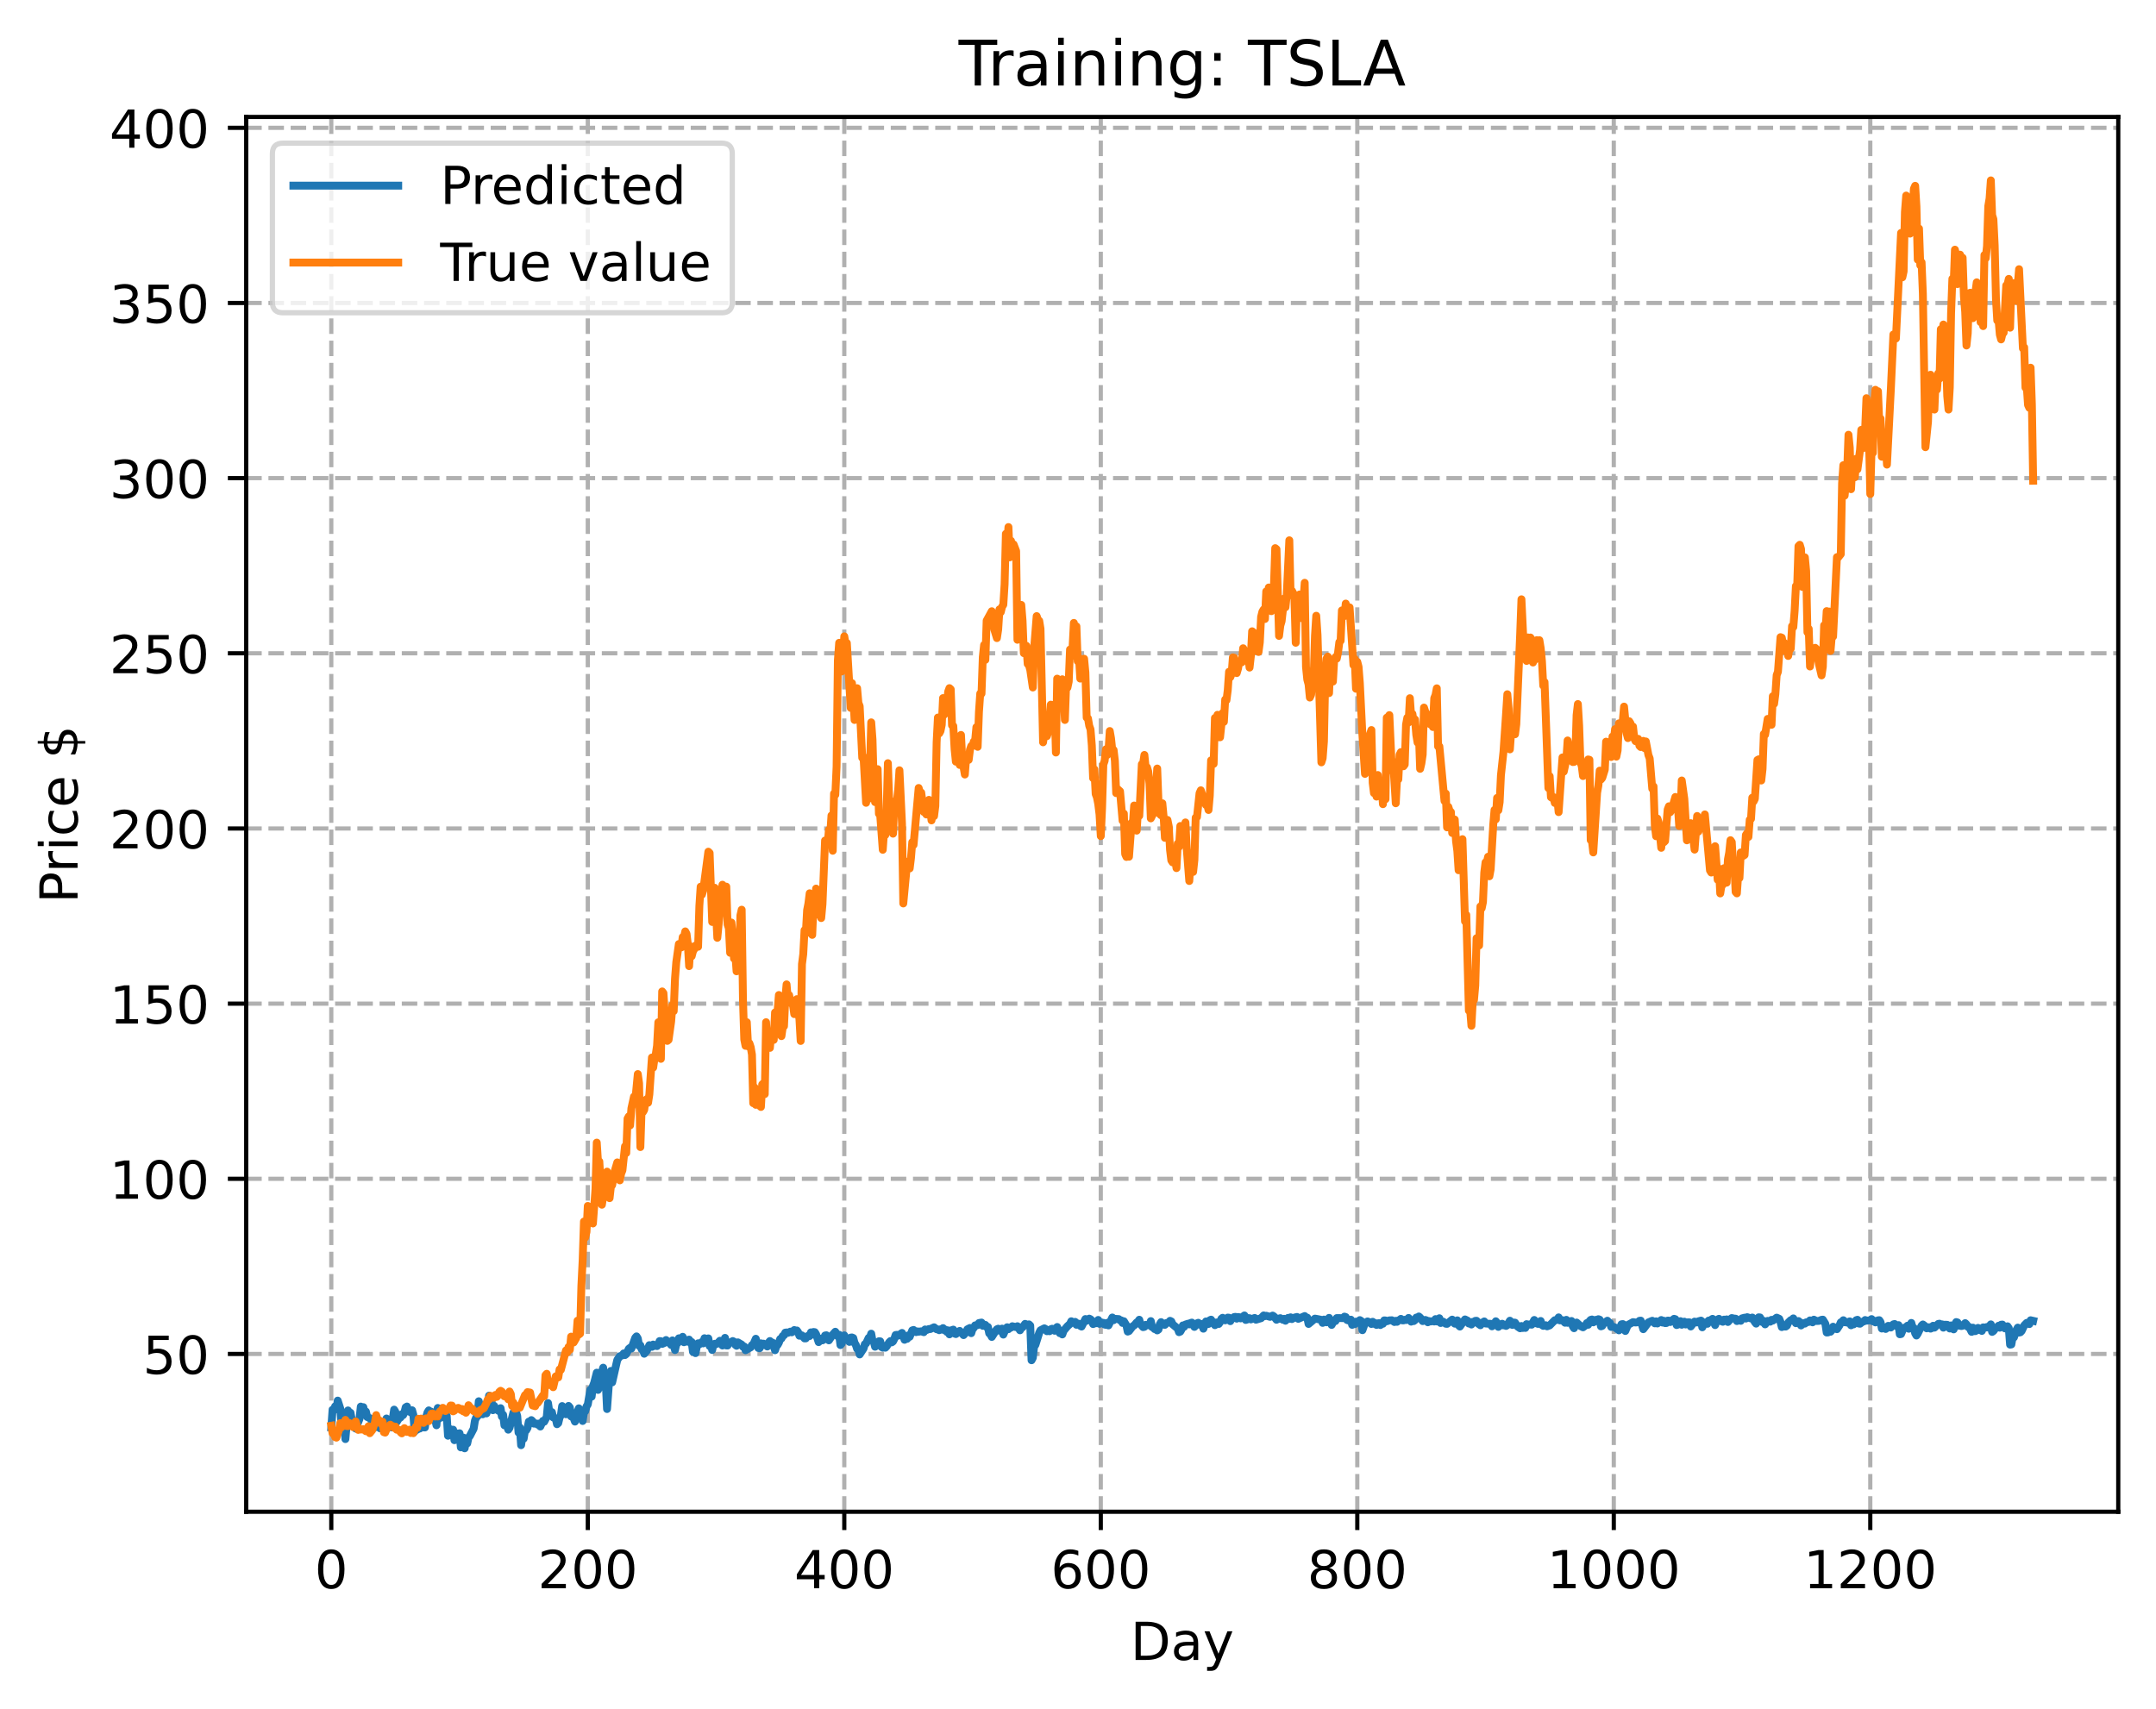 <?xml version="1.0" encoding="utf-8" standalone="no"?>
<!DOCTYPE svg PUBLIC "-//W3C//DTD SVG 1.1//EN"
  "http://www.w3.org/Graphics/SVG/1.1/DTD/svg11.dtd">
<!-- Created with matplotlib (https://matplotlib.org/) -->
<svg height="325.986pt" version="1.1" viewBox="0 0 411.286 325.986" width="411.286pt" xmlns="http://www.w3.org/2000/svg" xmlns:xlink="http://www.w3.org/1999/xlink">
 <defs>
  <style type="text/css">
*{stroke-linecap:butt;stroke-linejoin:round;}
  </style>
 </defs>
 <g id="figure_1">
  <g id="patch_1">
   <path d="M 0 325.986 
L 411.286 325.986 
L 411.286 0 
L 0 0 
z
" style="fill:#ffffff;"/>
  </g>
  <g id="axes_1">
   <g id="patch_2">
    <path d="M 46.966 288.43 
L 404.086 288.43 
L 404.086 22.318 
L 46.966 22.318 
z
" style="fill:#ffffff;"/>
   </g>
   <g id="matplotlib.axis_1">
    <g id="xtick_1">
     <g id="line2d_1">
      <path clip-path="url(#p368398335c)" d="M 63.198 288.43 
L 63.198 22.318 
" style="fill:none;stroke:#b0b0b0;stroke-dasharray:2.96,1.28;stroke-dashoffset:0;stroke-width:0.8;"/>
     </g>
     <g id="line2d_2">
      <defs>
       <path d="M 0 0 
L 0 3.5 
" id="mb299778391" style="stroke:#000000;stroke-width:0.8;"/>
      </defs>
      <g>
       <use style="stroke:#000000;stroke-width:0.8;" x="63.198" xlink:href="#mb299778391" y="288.43"/>
      </g>
     </g>
     <g id="text_1">
      <!-- 0 -->
      <defs>
       <path d="M 31.781 66.406 
Q 24.172 66.406 20.328 58.906 
Q 16.5 51.422 16.5 36.375 
Q 16.5 21.391 20.328 13.891 
Q 24.172 6.391 31.781 6.391 
Q 39.453 6.391 43.281 13.891 
Q 47.125 21.391 47.125 36.375 
Q 47.125 51.422 43.281 58.906 
Q 39.453 66.406 31.781 66.406 
z
M 31.781 74.219 
Q 44.047 74.219 50.516 64.516 
Q 56.984 54.828 56.984 36.375 
Q 56.984 17.969 50.516 8.266 
Q 44.047 -1.422 31.781 -1.422 
Q 19.531 -1.422 13.062 8.266 
Q 6.594 17.969 6.594 36.375 
Q 6.594 54.828 13.062 64.516 
Q 19.531 74.219 31.781 74.219 
z
" id="DejaVuSans-48"/>
      </defs>
      <g transform="translate(60.017 303.029)scale(0.1 -0.1)">
       <use xlink:href="#DejaVuSans-48"/>
      </g>
     </g>
    </g>
    <g id="xtick_2">
     <g id="line2d_3">
      <path clip-path="url(#p368398335c)" d="M 112.129 288.43 
L 112.129 22.318 
" style="fill:none;stroke:#b0b0b0;stroke-dasharray:2.96,1.28;stroke-dashoffset:0;stroke-width:0.8;"/>
     </g>
     <g id="line2d_4">
      <g>
       <use style="stroke:#000000;stroke-width:0.8;" x="112.129" xlink:href="#mb299778391" y="288.43"/>
      </g>
     </g>
     <g id="text_2">
      <!-- 200 -->
      <defs>
       <path d="M 19.188 8.297 
L 53.609 8.297 
L 53.609 0 
L 7.328 0 
L 7.328 8.297 
Q 12.938 14.109 22.625 23.891 
Q 32.328 33.688 34.812 36.531 
Q 39.547 41.844 41.422 45.531 
Q 43.312 49.219 43.312 52.781 
Q 43.312 58.594 39.234 62.25 
Q 35.156 65.922 28.609 65.922 
Q 23.969 65.922 18.812 64.312 
Q 13.672 62.703 7.812 59.422 
L 7.812 69.391 
Q 13.766 71.781 18.938 73 
Q 24.125 74.219 28.422 74.219 
Q 39.75 74.219 46.484 68.547 
Q 53.219 62.891 53.219 53.422 
Q 53.219 48.922 51.531 44.891 
Q 49.859 40.875 45.406 35.406 
Q 44.188 33.984 37.641 27.219 
Q 31.109 20.453 19.188 8.297 
z
" id="DejaVuSans-50"/>
      </defs>
      <g transform="translate(102.585 303.029)scale(0.1 -0.1)">
       <use xlink:href="#DejaVuSans-50"/>
       <use x="63.623" xlink:href="#DejaVuSans-48"/>
       <use x="127.246" xlink:href="#DejaVuSans-48"/>
      </g>
     </g>
    </g>
    <g id="xtick_3">
     <g id="line2d_5">
      <path clip-path="url(#p368398335c)" d="M 161.06 288.43 
L 161.06 22.318 
" style="fill:none;stroke:#b0b0b0;stroke-dasharray:2.96,1.28;stroke-dashoffset:0;stroke-width:0.8;"/>
     </g>
     <g id="line2d_6">
      <g>
       <use style="stroke:#000000;stroke-width:0.8;" x="161.06" xlink:href="#mb299778391" y="288.43"/>
      </g>
     </g>
     <g id="text_3">
      <!-- 400 -->
      <defs>
       <path d="M 37.797 64.312 
L 12.891 25.391 
L 37.797 25.391 
z
M 35.203 72.906 
L 47.609 72.906 
L 47.609 25.391 
L 58.016 25.391 
L 58.016 17.188 
L 47.609 17.188 
L 47.609 0 
L 37.797 0 
L 37.797 17.188 
L 4.891 17.188 
L 4.891 26.703 
z
" id="DejaVuSans-52"/>
      </defs>
      <g transform="translate(151.516 303.029)scale(0.1 -0.1)">
       <use xlink:href="#DejaVuSans-52"/>
       <use x="63.623" xlink:href="#DejaVuSans-48"/>
       <use x="127.246" xlink:href="#DejaVuSans-48"/>
      </g>
     </g>
    </g>
    <g id="xtick_4">
     <g id="line2d_7">
      <path clip-path="url(#p368398335c)" d="M 209.99 288.43 
L 209.99 22.318 
" style="fill:none;stroke:#b0b0b0;stroke-dasharray:2.96,1.28;stroke-dashoffset:0;stroke-width:0.8;"/>
     </g>
     <g id="line2d_8">
      <g>
       <use style="stroke:#000000;stroke-width:0.8;" x="209.99" xlink:href="#mb299778391" y="288.43"/>
      </g>
     </g>
     <g id="text_4">
      <!-- 600 -->
      <defs>
       <path d="M 33.016 40.375 
Q 26.375 40.375 22.484 35.828 
Q 18.609 31.297 18.609 23.391 
Q 18.609 15.531 22.484 10.953 
Q 26.375 6.391 33.016 6.391 
Q 39.656 6.391 43.531 10.953 
Q 47.406 15.531 47.406 23.391 
Q 47.406 31.297 43.531 35.828 
Q 39.656 40.375 33.016 40.375 
z
M 52.594 71.297 
L 52.594 62.312 
Q 48.875 64.062 45.094 64.984 
Q 41.312 65.922 37.594 65.922 
Q 27.828 65.922 22.672 59.328 
Q 17.531 52.734 16.797 39.406 
Q 19.672 43.656 24.016 45.922 
Q 28.375 48.188 33.594 48.188 
Q 44.578 48.188 50.953 41.516 
Q 57.328 34.859 57.328 23.391 
Q 57.328 12.156 50.688 5.359 
Q 44.047 -1.422 33.016 -1.422 
Q 20.359 -1.422 13.672 8.266 
Q 6.984 17.969 6.984 36.375 
Q 6.984 53.656 15.188 63.938 
Q 23.391 74.219 37.203 74.219 
Q 40.922 74.219 44.703 73.484 
Q 48.484 72.75 52.594 71.297 
z
" id="DejaVuSans-54"/>
      </defs>
      <g transform="translate(200.446 303.029)scale(0.1 -0.1)">
       <use xlink:href="#DejaVuSans-54"/>
       <use x="63.623" xlink:href="#DejaVuSans-48"/>
       <use x="127.246" xlink:href="#DejaVuSans-48"/>
      </g>
     </g>
    </g>
    <g id="xtick_5">
     <g id="line2d_9">
      <path clip-path="url(#p368398335c)" d="M 258.921 288.43 
L 258.921 22.318 
" style="fill:none;stroke:#b0b0b0;stroke-dasharray:2.96,1.28;stroke-dashoffset:0;stroke-width:0.8;"/>
     </g>
     <g id="line2d_10">
      <g>
       <use style="stroke:#000000;stroke-width:0.8;" x="258.921" xlink:href="#mb299778391" y="288.43"/>
      </g>
     </g>
     <g id="text_5">
      <!-- 800 -->
      <defs>
       <path d="M 31.781 34.625 
Q 24.75 34.625 20.719 30.859 
Q 16.703 27.094 16.703 20.516 
Q 16.703 13.922 20.719 10.156 
Q 24.75 6.391 31.781 6.391 
Q 38.812 6.391 42.859 10.172 
Q 46.922 13.969 46.922 20.516 
Q 46.922 27.094 42.891 30.859 
Q 38.875 34.625 31.781 34.625 
z
M 21.922 38.812 
Q 15.578 40.375 12.031 44.719 
Q 8.5 49.078 8.5 55.328 
Q 8.5 64.062 14.719 69.141 
Q 20.953 74.219 31.781 74.219 
Q 42.672 74.219 48.875 69.141 
Q 55.078 64.062 55.078 55.328 
Q 55.078 49.078 51.531 44.719 
Q 48 40.375 41.703 38.812 
Q 48.828 37.156 52.797 32.312 
Q 56.781 27.484 56.781 20.516 
Q 56.781 9.906 50.312 4.234 
Q 43.844 -1.422 31.781 -1.422 
Q 19.734 -1.422 13.25 4.234 
Q 6.781 9.906 6.781 20.516 
Q 6.781 27.484 10.781 32.312 
Q 14.797 37.156 21.922 38.812 
z
M 18.312 54.391 
Q 18.312 48.734 21.844 45.562 
Q 25.391 42.391 31.781 42.391 
Q 38.141 42.391 41.719 45.562 
Q 45.312 48.734 45.312 54.391 
Q 45.312 60.062 41.719 63.234 
Q 38.141 66.406 31.781 66.406 
Q 25.391 66.406 21.844 63.234 
Q 18.312 60.062 18.312 54.391 
z
" id="DejaVuSans-56"/>
      </defs>
      <g transform="translate(249.377 303.029)scale(0.1 -0.1)">
       <use xlink:href="#DejaVuSans-56"/>
       <use x="63.623" xlink:href="#DejaVuSans-48"/>
       <use x="127.246" xlink:href="#DejaVuSans-48"/>
      </g>
     </g>
    </g>
    <g id="xtick_6">
     <g id="line2d_11">
      <path clip-path="url(#p368398335c)" d="M 307.851 288.43 
L 307.851 22.318 
" style="fill:none;stroke:#b0b0b0;stroke-dasharray:2.96,1.28;stroke-dashoffset:0;stroke-width:0.8;"/>
     </g>
     <g id="line2d_12">
      <g>
       <use style="stroke:#000000;stroke-width:0.8;" x="307.851" xlink:href="#mb299778391" y="288.43"/>
      </g>
     </g>
     <g id="text_6">
      <!-- 1000 -->
      <defs>
       <path d="M 12.406 8.297 
L 28.516 8.297 
L 28.516 63.922 
L 10.984 60.406 
L 10.984 69.391 
L 28.422 72.906 
L 38.281 72.906 
L 38.281 8.297 
L 54.391 8.297 
L 54.391 0 
L 12.406 0 
z
" id="DejaVuSans-49"/>
      </defs>
      <g transform="translate(295.126 303.029)scale(0.1 -0.1)">
       <use xlink:href="#DejaVuSans-49"/>
       <use x="63.623" xlink:href="#DejaVuSans-48"/>
       <use x="127.246" xlink:href="#DejaVuSans-48"/>
       <use x="190.869" xlink:href="#DejaVuSans-48"/>
      </g>
     </g>
    </g>
    <g id="xtick_7">
     <g id="line2d_13">
      <path clip-path="url(#p368398335c)" d="M 356.782 288.43 
L 356.782 22.318 
" style="fill:none;stroke:#b0b0b0;stroke-dasharray:2.96,1.28;stroke-dashoffset:0;stroke-width:0.8;"/>
     </g>
     <g id="line2d_14">
      <g>
       <use style="stroke:#000000;stroke-width:0.8;" x="356.782" xlink:href="#mb299778391" y="288.43"/>
      </g>
     </g>
     <g id="text_7">
      <!-- 1200 -->
      <g transform="translate(344.057 303.029)scale(0.1 -0.1)">
       <use xlink:href="#DejaVuSans-49"/>
       <use x="63.623" xlink:href="#DejaVuSans-50"/>
       <use x="127.246" xlink:href="#DejaVuSans-48"/>
       <use x="190.869" xlink:href="#DejaVuSans-48"/>
      </g>
     </g>
    </g>
    <g id="text_8">
     <!-- Day -->
     <defs>
      <path d="M 19.672 64.797 
L 19.672 8.109 
L 31.594 8.109 
Q 46.688 8.109 53.688 14.938 
Q 60.688 21.781 60.688 36.531 
Q 60.688 51.172 53.688 57.984 
Q 46.688 64.797 31.594 64.797 
z
M 9.812 72.906 
L 30.078 72.906 
Q 51.266 72.906 61.172 64.094 
Q 71.094 55.281 71.094 36.531 
Q 71.094 17.672 61.125 8.828 
Q 51.172 0 30.078 0 
L 9.812 0 
z
" id="DejaVuSans-68"/>
      <path d="M 34.281 27.484 
Q 23.391 27.484 19.188 25 
Q 14.984 22.516 14.984 16.5 
Q 14.984 11.719 18.141 8.906 
Q 21.297 6.109 26.703 6.109 
Q 34.188 6.109 38.703 11.406 
Q 43.219 16.703 43.219 25.484 
L 43.219 27.484 
z
M 52.203 31.203 
L 52.203 0 
L 43.219 0 
L 43.219 8.297 
Q 40.141 3.328 35.547 0.953 
Q 30.953 -1.422 24.312 -1.422 
Q 15.922 -1.422 10.953 3.297 
Q 6 8.016 6 15.922 
Q 6 25.141 12.172 29.828 
Q 18.359 34.516 30.609 34.516 
L 43.219 34.516 
L 43.219 35.406 
Q 43.219 41.609 39.141 45 
Q 35.062 48.391 27.688 48.391 
Q 23 48.391 18.547 47.266 
Q 14.109 46.141 10.016 43.891 
L 10.016 52.203 
Q 14.938 54.109 19.578 55.047 
Q 24.219 56 28.609 56 
Q 40.484 56 46.344 49.844 
Q 52.203 43.703 52.203 31.203 
z
" id="DejaVuSans-97"/>
      <path d="M 32.172 -5.078 
Q 28.375 -14.844 24.75 -17.812 
Q 21.141 -20.797 15.094 -20.797 
L 7.906 -20.797 
L 7.906 -13.281 
L 13.188 -13.281 
Q 16.891 -13.281 18.938 -11.516 
Q 21 -9.766 23.484 -3.219 
L 25.094 0.875 
L 2.984 54.688 
L 12.5 54.688 
L 29.594 11.922 
L 46.688 54.688 
L 56.203 54.688 
z
" id="DejaVuSans-121"/>
     </defs>
     <g transform="translate(215.652 316.707)scale(0.1 -0.1)">
      <use xlink:href="#DejaVuSans-68"/>
      <use x="77.002" xlink:href="#DejaVuSans-97"/>
      <use x="138.281" xlink:href="#DejaVuSans-121"/>
     </g>
    </g>
   </g>
   <g id="matplotlib.axis_2">
    <g id="ytick_1">
     <g id="line2d_15">
      <path clip-path="url(#p368398335c)" d="M 46.966 258.324 
L 404.086 258.324 
" style="fill:none;stroke:#b0b0b0;stroke-dasharray:2.96,1.28;stroke-dashoffset:0;stroke-width:0.8;"/>
     </g>
     <g id="line2d_16">
      <defs>
       <path d="M 0 0 
L -3.5 0 
" id="mfe41c1e7ec" style="stroke:#000000;stroke-width:0.8;"/>
      </defs>
      <g>
       <use style="stroke:#000000;stroke-width:0.8;" x="46.966" xlink:href="#mfe41c1e7ec" y="258.324"/>
      </g>
     </g>
     <g id="text_9">
      <!-- 50 -->
      <defs>
       <path d="M 10.797 72.906 
L 49.516 72.906 
L 49.516 64.594 
L 19.828 64.594 
L 19.828 46.734 
Q 21.969 47.469 24.109 47.828 
Q 26.266 48.188 28.422 48.188 
Q 40.625 48.188 47.75 41.5 
Q 54.891 34.812 54.891 23.391 
Q 54.891 11.625 47.562 5.094 
Q 40.234 -1.422 26.906 -1.422 
Q 22.312 -1.422 17.547 -0.641 
Q 12.797 0.141 7.719 1.703 
L 7.719 11.625 
Q 12.109 9.234 16.797 8.062 
Q 21.484 6.891 26.703 6.891 
Q 35.156 6.891 40.078 11.328 
Q 45.016 15.766 45.016 23.391 
Q 45.016 31 40.078 35.438 
Q 35.156 39.891 26.703 39.891 
Q 22.75 39.891 18.812 39.016 
Q 14.891 38.141 10.797 36.281 
z
" id="DejaVuSans-53"/>
      </defs>
      <g transform="translate(27.241 262.123)scale(0.1 -0.1)">
       <use xlink:href="#DejaVuSans-53"/>
       <use x="63.623" xlink:href="#DejaVuSans-48"/>
      </g>
     </g>
    </g>
    <g id="ytick_2">
     <g id="line2d_17">
      <path clip-path="url(#p368398335c)" d="M 46.966 224.905 
L 404.086 224.905 
" style="fill:none;stroke:#b0b0b0;stroke-dasharray:2.96,1.28;stroke-dashoffset:0;stroke-width:0.8;"/>
     </g>
     <g id="line2d_18">
      <g>
       <use style="stroke:#000000;stroke-width:0.8;" x="46.966" xlink:href="#mfe41c1e7ec" y="224.905"/>
      </g>
     </g>
     <g id="text_10">
      <!-- 100 -->
      <g transform="translate(20.878 228.704)scale(0.1 -0.1)">
       <use xlink:href="#DejaVuSans-49"/>
       <use x="63.623" xlink:href="#DejaVuSans-48"/>
       <use x="127.246" xlink:href="#DejaVuSans-48"/>
      </g>
     </g>
    </g>
    <g id="ytick_3">
     <g id="line2d_19">
      <path clip-path="url(#p368398335c)" d="M 46.966 191.485 
L 404.086 191.485 
" style="fill:none;stroke:#b0b0b0;stroke-dasharray:2.96,1.28;stroke-dashoffset:0;stroke-width:0.8;"/>
     </g>
     <g id="line2d_20">
      <g>
       <use style="stroke:#000000;stroke-width:0.8;" x="46.966" xlink:href="#mfe41c1e7ec" y="191.485"/>
      </g>
     </g>
     <g id="text_11">
      <!-- 150 -->
      <g transform="translate(20.878 195.284)scale(0.1 -0.1)">
       <use xlink:href="#DejaVuSans-49"/>
       <use x="63.623" xlink:href="#DejaVuSans-53"/>
       <use x="127.246" xlink:href="#DejaVuSans-48"/>
      </g>
     </g>
    </g>
    <g id="ytick_4">
     <g id="line2d_21">
      <path clip-path="url(#p368398335c)" d="M 46.966 158.066 
L 404.086 158.066 
" style="fill:none;stroke:#b0b0b0;stroke-dasharray:2.96,1.28;stroke-dashoffset:0;stroke-width:0.8;"/>
     </g>
     <g id="line2d_22">
      <g>
       <use style="stroke:#000000;stroke-width:0.8;" x="46.966" xlink:href="#mfe41c1e7ec" y="158.066"/>
      </g>
     </g>
     <g id="text_12">
      <!-- 200 -->
      <g transform="translate(20.878 161.865)scale(0.1 -0.1)">
       <use xlink:href="#DejaVuSans-50"/>
       <use x="63.623" xlink:href="#DejaVuSans-48"/>
       <use x="127.246" xlink:href="#DejaVuSans-48"/>
      </g>
     </g>
    </g>
    <g id="ytick_5">
     <g id="line2d_23">
      <path clip-path="url(#p368398335c)" d="M 46.966 124.646 
L 404.086 124.646 
" style="fill:none;stroke:#b0b0b0;stroke-dasharray:2.96,1.28;stroke-dashoffset:0;stroke-width:0.8;"/>
     </g>
     <g id="line2d_24">
      <g>
       <use style="stroke:#000000;stroke-width:0.8;" x="46.966" xlink:href="#mfe41c1e7ec" y="124.646"/>
      </g>
     </g>
     <g id="text_13">
      <!-- 250 -->
      <g transform="translate(20.878 128.446)scale(0.1 -0.1)">
       <use xlink:href="#DejaVuSans-50"/>
       <use x="63.623" xlink:href="#DejaVuSans-53"/>
       <use x="127.246" xlink:href="#DejaVuSans-48"/>
      </g>
     </g>
    </g>
    <g id="ytick_6">
     <g id="line2d_25">
      <path clip-path="url(#p368398335c)" d="M 46.966 91.227 
L 404.086 91.227 
" style="fill:none;stroke:#b0b0b0;stroke-dasharray:2.96,1.28;stroke-dashoffset:0;stroke-width:0.8;"/>
     </g>
     <g id="line2d_26">
      <g>
       <use style="stroke:#000000;stroke-width:0.8;" x="46.966" xlink:href="#mfe41c1e7ec" y="91.227"/>
      </g>
     </g>
     <g id="text_14">
      <!-- 300 -->
      <defs>
       <path d="M 40.578 39.312 
Q 47.656 37.797 51.625 33 
Q 55.609 28.219 55.609 21.188 
Q 55.609 10.406 48.188 4.484 
Q 40.766 -1.422 27.094 -1.422 
Q 22.516 -1.422 17.656 -0.516 
Q 12.797 0.391 7.625 2.203 
L 7.625 11.719 
Q 11.719 9.328 16.594 8.109 
Q 21.484 6.891 26.812 6.891 
Q 36.078 6.891 40.938 10.547 
Q 45.797 14.203 45.797 21.188 
Q 45.797 27.641 41.281 31.266 
Q 36.766 34.906 28.719 34.906 
L 20.219 34.906 
L 20.219 43.016 
L 29.109 43.016 
Q 36.375 43.016 40.234 45.922 
Q 44.094 48.828 44.094 54.297 
Q 44.094 59.906 40.109 62.906 
Q 36.141 65.922 28.719 65.922 
Q 24.656 65.922 20.016 65.031 
Q 15.375 64.156 9.812 62.312 
L 9.812 71.094 
Q 15.438 72.656 20.344 73.438 
Q 25.25 74.219 29.594 74.219 
Q 40.828 74.219 47.359 69.109 
Q 53.906 64.016 53.906 55.328 
Q 53.906 49.266 50.438 45.094 
Q 46.969 40.922 40.578 39.312 
z
" id="DejaVuSans-51"/>
      </defs>
      <g transform="translate(20.878 95.026)scale(0.1 -0.1)">
       <use xlink:href="#DejaVuSans-51"/>
       <use x="63.623" xlink:href="#DejaVuSans-48"/>
       <use x="127.246" xlink:href="#DejaVuSans-48"/>
      </g>
     </g>
    </g>
    <g id="ytick_7">
     <g id="line2d_27">
      <path clip-path="url(#p368398335c)" d="M 46.966 57.808 
L 404.086 57.808 
" style="fill:none;stroke:#b0b0b0;stroke-dasharray:2.96,1.28;stroke-dashoffset:0;stroke-width:0.8;"/>
     </g>
     <g id="line2d_28">
      <g>
       <use style="stroke:#000000;stroke-width:0.8;" x="46.966" xlink:href="#mfe41c1e7ec" y="57.808"/>
      </g>
     </g>
     <g id="text_15">
      <!-- 350 -->
      <g transform="translate(20.878 61.607)scale(0.1 -0.1)">
       <use xlink:href="#DejaVuSans-51"/>
       <use x="63.623" xlink:href="#DejaVuSans-53"/>
       <use x="127.246" xlink:href="#DejaVuSans-48"/>
      </g>
     </g>
    </g>
    <g id="ytick_8">
     <g id="line2d_29">
      <path clip-path="url(#p368398335c)" d="M 46.966 24.388 
L 404.086 24.388 
" style="fill:none;stroke:#b0b0b0;stroke-dasharray:2.96,1.28;stroke-dashoffset:0;stroke-width:0.8;"/>
     </g>
     <g id="line2d_30">
      <g>
       <use style="stroke:#000000;stroke-width:0.8;" x="46.966" xlink:href="#mfe41c1e7ec" y="24.388"/>
      </g>
     </g>
     <g id="text_16">
      <!-- 400 -->
      <g transform="translate(20.878 28.188)scale(0.1 -0.1)">
       <use xlink:href="#DejaVuSans-52"/>
       <use x="63.623" xlink:href="#DejaVuSans-48"/>
       <use x="127.246" xlink:href="#DejaVuSans-48"/>
      </g>
     </g>
    </g>
    <g id="text_17">
     <!-- Price $ -->
     <defs>
      <path d="M 19.672 64.797 
L 19.672 37.406 
L 32.078 37.406 
Q 38.969 37.406 42.719 40.969 
Q 46.484 44.531 46.484 51.125 
Q 46.484 57.672 42.719 61.234 
Q 38.969 64.797 32.078 64.797 
z
M 9.812 72.906 
L 32.078 72.906 
Q 44.344 72.906 50.609 67.359 
Q 56.891 61.812 56.891 51.125 
Q 56.891 40.328 50.609 34.812 
Q 44.344 29.297 32.078 29.297 
L 19.672 29.297 
L 19.672 0 
L 9.812 0 
z
" id="DejaVuSans-80"/>
      <path d="M 41.109 46.297 
Q 39.594 47.172 37.812 47.578 
Q 36.031 48 33.891 48 
Q 26.266 48 22.188 43.047 
Q 18.109 38.094 18.109 28.812 
L 18.109 0 
L 9.078 0 
L 9.078 54.688 
L 18.109 54.688 
L 18.109 46.188 
Q 20.953 51.172 25.484 53.578 
Q 30.031 56 36.531 56 
Q 37.453 56 38.578 55.875 
Q 39.703 55.766 41.062 55.516 
z
" id="DejaVuSans-114"/>
      <path d="M 9.422 54.688 
L 18.406 54.688 
L 18.406 0 
L 9.422 0 
z
M 9.422 75.984 
L 18.406 75.984 
L 18.406 64.594 
L 9.422 64.594 
z
" id="DejaVuSans-105"/>
      <path d="M 48.781 52.594 
L 48.781 44.188 
Q 44.969 46.297 41.141 47.344 
Q 37.312 48.391 33.406 48.391 
Q 24.656 48.391 19.812 42.844 
Q 14.984 37.312 14.984 27.297 
Q 14.984 17.281 19.812 11.734 
Q 24.656 6.203 33.406 6.203 
Q 37.312 6.203 41.141 7.25 
Q 44.969 8.297 48.781 10.406 
L 48.781 2.094 
Q 45.016 0.344 40.984 -0.531 
Q 36.969 -1.422 32.422 -1.422 
Q 20.062 -1.422 12.781 6.344 
Q 5.516 14.109 5.516 27.297 
Q 5.516 40.672 12.859 48.328 
Q 20.219 56 33.016 56 
Q 37.156 56 41.109 55.141 
Q 45.062 54.297 48.781 52.594 
z
" id="DejaVuSans-99"/>
      <path d="M 56.203 29.594 
L 56.203 25.203 
L 14.891 25.203 
Q 15.484 15.922 20.484 11.062 
Q 25.484 6.203 34.422 6.203 
Q 39.594 6.203 44.453 7.469 
Q 49.312 8.734 54.109 11.281 
L 54.109 2.781 
Q 49.266 0.734 44.188 -0.344 
Q 39.109 -1.422 33.891 -1.422 
Q 20.797 -1.422 13.156 6.188 
Q 5.516 13.812 5.516 26.812 
Q 5.516 40.234 12.766 48.109 
Q 20.016 56 32.328 56 
Q 43.359 56 49.781 48.891 
Q 56.203 41.797 56.203 29.594 
z
M 47.219 32.234 
Q 47.125 39.594 43.094 43.984 
Q 39.062 48.391 32.422 48.391 
Q 24.906 48.391 20.391 44.141 
Q 15.875 39.891 15.188 32.172 
z
" id="DejaVuSans-101"/>
      <path id="DejaVuSans-32"/>
      <path d="M 33.797 -14.703 
L 28.906 -14.703 
L 28.859 0 
Q 23.734 0.094 18.609 1.188 
Q 13.484 2.297 8.297 4.5 
L 8.297 13.281 
Q 13.281 10.156 18.375 8.562 
Q 23.484 6.984 28.906 6.938 
L 28.906 29.203 
Q 18.109 30.953 13.203 35.156 
Q 8.297 39.359 8.297 46.688 
Q 8.297 54.641 13.625 59.219 
Q 18.953 63.812 28.906 64.5 
L 28.906 75.984 
L 33.797 75.984 
L 33.797 64.656 
Q 38.328 64.453 42.578 63.688 
Q 46.828 62.938 50.875 61.625 
L 50.875 53.078 
Q 46.828 55.125 42.547 56.25 
Q 38.281 57.375 33.797 57.562 
L 33.797 36.719 
Q 44.875 35.016 50.094 30.609 
Q 55.328 26.219 55.328 18.609 
Q 55.328 10.359 49.781 5.594 
Q 44.234 0.828 33.797 0.094 
z
M 28.906 37.594 
L 28.906 57.625 
Q 23.25 56.984 20.266 54.391 
Q 17.281 51.812 17.281 47.516 
Q 17.281 43.312 20.031 40.969 
Q 22.797 38.625 28.906 37.594 
z
M 33.797 28.219 
L 33.797 7.078 
Q 39.984 7.906 43.141 10.594 
Q 46.297 13.281 46.297 17.672 
Q 46.297 21.969 43.281 24.5 
Q 40.281 27.047 33.797 28.219 
z
" id="DejaVuSans-36"/>
     </defs>
     <g transform="translate(14.798 172.342)rotate(-90)scale(0.1 -0.1)">
      <use xlink:href="#DejaVuSans-80"/>
      <use x="58.553" xlink:href="#DejaVuSans-114"/>
      <use x="99.666" xlink:href="#DejaVuSans-105"/>
      <use x="127.449" xlink:href="#DejaVuSans-99"/>
      <use x="182.43" xlink:href="#DejaVuSans-101"/>
      <use x="243.953" xlink:href="#DejaVuSans-32"/>
      <use x="275.74" xlink:href="#DejaVuSans-36"/>
     </g>
    </g>
   </g>
   <g id="line2d_31">
    <path clip-path="url(#p368398335c)" d="M 63.198 272.347 
L 63.443 268.957 
L 63.688 269.079 
L 63.932 268.317 
L 64.177 268.856 
L 64.422 267.225 
L 64.911 268.734 
L 65.156 271.803 
L 65.4 270.965 
L 65.645 270.927 
L 65.89 274.566 
L 66.379 269.103 
L 66.623 270.629 
L 66.868 269.548 
L 67.113 270.89 
L 67.357 270.969 
L 67.602 271.424 
L 67.847 272.566 
L 68.581 270.715 
L 68.825 268.368 
L 69.07 269.103 
L 69.315 268.475 
L 69.559 269.578 
L 69.804 269.317 
L 70.049 270.359 
L 70.783 270.68 
L 71.027 271.743 
L 71.272 270.813 
L 71.517 272.337 
L 71.761 271.318 
L 72.006 272.235 
L 72.251 271.439 
L 72.495 272.517 
L 72.74 271.653 
L 72.984 271.781 
L 73.229 272.199 
L 73.474 271.707 
L 73.718 270.64 
L 74.452 272.177 
L 74.697 272.35 
L 75.186 268.951 
L 75.431 269.362 
L 75.676 271.303 
L 76.165 270.526 
L 76.41 270.446 
L 76.654 269.822 
L 76.899 269.994 
L 77.144 269.506 
L 77.388 268.508 
L 77.633 268.357 
L 77.878 269.261 
L 78.122 269.292 
L 78.367 269.487 
L 78.611 269.069 
L 78.856 269.963 
L 79.101 273.134 
L 79.345 272.807 
L 79.59 272.769 
L 79.835 272.237 
L 80.079 272.559 
L 80.324 272.234 
L 80.813 272.345 
L 81.058 272.353 
L 81.303 270.35 
L 81.547 269.481 
L 81.792 269.095 
L 82.037 269.3 
L 82.281 269.346 
L 82.526 270.704 
L 82.771 270.474 
L 83.015 270.789 
L 83.26 271.937 
L 83.505 268.634 
L 83.749 270.675 
L 83.994 268.844 
L 84.239 268.723 
L 84.483 269.369 
L 84.728 269.242 
L 84.972 270.615 
L 85.217 270.123 
L 85.462 273.933 
L 85.706 272.8 
L 85.951 272.698 
L 86.196 273.455 
L 86.44 272.776 
L 86.685 274.784 
L 86.93 273.702 
L 87.174 273.485 
L 87.419 273.903 
L 87.664 273.457 
L 87.908 276.151 
L 88.153 274.883 
L 88.398 274.284 
L 88.642 276.334 
L 88.887 275.011 
L 89.132 275.394 
L 89.376 274.262 
L 89.621 273.997 
L 90.355 272.583 
L 90.599 271.05 
L 90.844 270.446 
L 91.089 270.237 
L 91.333 267.349 
L 91.578 269.074 
L 91.823 268.084 
L 92.067 269.84 
L 92.312 268.855 
L 92.557 268.697 
L 92.801 269.671 
L 93.046 268.871 
L 93.291 266.283 
L 93.535 267.397 
L 93.78 267.48 
L 94.025 269.057 
L 94.269 268.229 
L 94.514 268.786 
L 95.248 269.258 
L 95.493 268.671 
L 95.737 270.267 
L 95.982 269.939 
L 96.227 271.936 
L 96.471 271.323 
L 96.96 272.778 
L 97.205 272.416 
L 97.939 269.499 
L 98.184 269.616 
L 98.428 269.324 
L 98.673 270.193 
L 98.918 273.322 
L 99.162 272.355 
L 99.407 275.732 
L 99.652 274.036 
L 99.896 274.491 
L 100.141 272.967 
L 100.386 272.881 
L 100.63 272.452 
L 100.875 271.237 
L 101.12 271.253 
L 101.364 270.946 
L 101.609 271.172 
L 101.854 271.622 
L 102.343 271.604 
L 102.587 271.82 
L 102.832 271.602 
L 103.077 272.171 
L 103.566 271.102 
L 103.811 271.263 
L 104.3 270.322 
L 104.545 267.691 
L 104.789 269.332 
L 105.034 269.484 
L 105.279 269.424 
L 105.523 270.437 
L 106.013 270.675 
L 106.257 271.732 
L 106.502 271.505 
L 106.747 270.466 
L 106.991 270.043 
L 107.236 268.268 
L 107.481 268.639 
L 107.725 269.464 
L 107.97 269.836 
L 108.459 268.242 
L 108.704 268.535 
L 108.948 270.245 
L 109.193 270.21 
L 109.438 270.598 
L 109.682 271.233 
L 109.927 269.929 
L 110.416 268.701 
L 110.906 269.762 
L 111.15 271.114 
L 111.395 269.501 
L 111.64 269.264 
L 111.884 268.341 
L 112.129 267.973 
L 112.618 265.128 
L 112.863 266.477 
L 113.108 264.457 
L 113.352 263.82 
L 113.842 261.897 
L 114.086 265.187 
L 114.331 264.699 
L 114.575 262.592 
L 115.065 260.947 
L 115.309 264.57 
L 115.554 263.754 
L 115.799 268.836 
L 116.288 262.268 
L 116.533 261.563 
L 116.777 263.749 
L 117.756 259.464 
L 118.245 258.757 
L 118.735 258.594 
L 118.979 258.221 
L 119.224 258.539 
L 119.469 258.342 
L 119.958 257.338 
L 120.203 257.148 
L 120.447 257.298 
L 121.181 255.241 
L 121.426 254.973 
L 121.67 255.361 
L 121.915 256.778 
L 122.16 256.681 
L 122.404 257.443 
L 122.649 257.588 
L 122.894 258.285 
L 123.383 257.738 
L 123.872 256.646 
L 124.117 256.898 
L 124.362 256.975 
L 124.606 256.528 
L 124.851 256.801 
L 125.096 256.635 
L 125.34 256.827 
L 125.585 256.483 
L 125.83 255.868 
L 126.074 255.892 
L 126.319 256.411 
L 126.808 256.194 
L 127.053 255.669 
L 127.297 256.041 
L 127.542 255.989 
L 128.031 256.612 
L 128.276 255.74 
L 128.765 257.584 
L 129.01 256.47 
L 129.255 256.264 
L 129.499 255.339 
L 129.744 255.816 
L 130.233 255.053 
L 130.478 256.09 
L 130.723 255.603 
L 130.967 255.98 
L 131.212 255.882 
L 131.457 255.59 
L 131.701 256.193 
L 131.946 256.046 
L 132.191 257.924 
L 132.435 257.711 
L 132.68 258.172 
L 132.924 256.942 
L 133.169 256.295 
L 133.414 256.489 
L 133.903 256.033 
L 134.148 256.31 
L 134.392 255.326 
L 134.637 255.919 
L 134.882 256.07 
L 135.126 255.356 
L 135.371 256.826 
L 135.616 256.554 
L 135.86 257.57 
L 136.105 256.489 
L 136.35 256.383 
L 136.594 256.45 
L 136.839 256.36 
L 137.328 255.809 
L 137.818 256.714 
L 138.062 256.435 
L 138.307 255.256 
L 138.551 256.705 
L 138.796 256.722 
L 139.041 256.221 
L 139.285 256.179 
L 139.775 255.866 
L 140.019 255.987 
L 140.264 256.572 
L 140.509 256.769 
L 140.753 256.113 
L 141.243 256.4 
L 141.487 256.545 
L 141.732 256.958 
L 141.977 256.907 
L 142.221 257.614 
L 143.2 257.064 
L 143.445 256.643 
L 143.689 256.539 
L 144.178 255.426 
L 144.668 257.196 
L 144.912 257.24 
L 145.157 256.3 
L 145.402 256.704 
L 145.646 256.357 
L 145.891 256.623 
L 146.136 256.575 
L 146.38 256.906 
L 146.625 256.161 
L 146.87 255.86 
L 147.114 256.485 
L 147.359 256.152 
L 147.848 257.621 
L 148.093 256.839 
L 148.338 256.607 
L 148.582 256.166 
L 148.827 255.477 
L 149.072 255.381 
L 149.316 254.909 
L 149.561 254.761 
L 149.806 254.259 
L 150.05 254.221 
L 150.295 254.303 
L 150.784 254.061 
L 151.029 254.201 
L 151.518 253.763 
L 151.763 254.015 
L 152.007 253.844 
L 152.252 254.174 
L 152.497 254.85 
L 152.741 254.713 
L 152.986 254.79 
L 153.475 255.36 
L 153.72 255.354 
L 153.965 254.986 
L 154.209 254.827 
L 154.454 254.909 
L 154.699 254.205 
L 154.943 254.588 
L 155.188 254.134 
L 155.433 254.168 
L 155.677 254.548 
L 156.166 256.071 
L 156.656 255.401 
L 156.9 255.73 
L 157.145 255.586 
L 157.39 254.805 
L 157.634 254.757 
L 157.879 254.949 
L 158.124 255.732 
L 158.858 254.639 
L 159.347 254.089 
L 159.836 254.971 
L 160.081 254.658 
L 160.326 256.626 
L 160.57 256.339 
L 160.815 255.097 
L 161.06 254.777 
L 161.304 255.411 
L 161.794 255.589 
L 162.038 256.029 
L 162.283 255.205 
L 162.527 255.178 
L 162.772 255.286 
L 163.017 256.221 
L 163.261 256.605 
L 163.506 257.353 
L 163.751 257.546 
L 163.995 258.421 
L 164.729 257.299 
L 164.974 256.472 
L 165.219 256.313 
L 165.708 255.266 
L 165.953 255.199 
L 166.197 254.455 
L 166.442 255.829 
L 166.687 255.983 
L 166.931 256.951 
L 167.421 256.421 
L 167.665 255.902 
L 167.91 255.915 
L 168.154 256.994 
L 168.399 257.133 
L 168.644 256.796 
L 168.888 257.139 
L 169.133 256.887 
L 169.622 256.107 
L 169.867 255.865 
L 170.112 256.12 
L 170.356 255.94 
L 170.601 255.455 
L 170.846 254.71 
L 171.09 254.677 
L 171.335 254.834 
L 172.069 254.312 
L 172.558 255.624 
L 172.803 254.89 
L 173.048 255.44 
L 173.292 254.78 
L 173.537 255.051 
L 174.026 253.825 
L 174.271 253.746 
L 174.76 254.159 
L 175.005 254.018 
L 175.249 254.082 
L 175.739 254.001 
L 176.228 254.171 
L 176.473 253.653 
L 176.717 253.779 
L 177.207 253.57 
L 177.451 253.584 
L 178.185 253.239 
L 178.675 253.617 
L 178.919 253.642 
L 179.164 253.796 
L 179.409 253.622 
L 179.653 253.696 
L 179.898 253.394 
L 180.142 253.781 
L 180.387 253.706 
L 180.632 254.123 
L 180.876 253.825 
L 181.121 254.589 
L 181.61 253.762 
L 181.855 253.686 
L 182.1 254.44 
L 182.344 254.533 
L 183.078 253.926 
L 183.568 254.444 
L 183.812 254.733 
L 184.302 254.192 
L 184.546 253.617 
L 185.036 253.369 
L 185.28 254.359 
L 185.525 253.559 
L 185.77 253.356 
L 186.014 252.868 
L 186.503 252.824 
L 186.748 252.427 
L 187.237 252.335 
L 187.482 252.956 
L 187.727 252.726 
L 187.971 252.782 
L 188.216 253.2 
L 188.461 253.168 
L 188.705 254.394 
L 188.95 254.62 
L 189.195 255.083 
L 189.929 253.932 
L 190.173 253.615 
L 190.418 253.507 
L 190.663 253.889 
L 191.152 253.492 
L 191.397 254.634 
L 191.886 253.496 
L 192.13 253.228 
L 192.375 253.603 
L 192.62 253.304 
L 192.864 253.3 
L 193.109 253.039 
L 193.843 253.214 
L 194.088 253.034 
L 194.577 253.815 
L 194.822 253.314 
L 195.066 253.254 
L 195.556 252.586 
L 196.045 252.784 
L 196.29 252.681 
L 196.534 252.917 
L 196.779 259.531 
L 197.024 259.068 
L 197.268 256.913 
L 197.513 256.62 
L 198.247 254.28 
L 198.491 253.809 
L 199.225 253.437 
L 199.47 253.577 
L 199.715 253.99 
L 199.959 253.814 
L 200.204 253.992 
L 200.449 253.616 
L 200.693 253.517 
L 200.938 253.573 
L 201.183 253.905 
L 201.427 253.419 
L 201.672 253.182 
L 202.161 254.354 
L 202.406 254.06 
L 202.651 254.604 
L 202.895 253.906 
L 203.629 253.036 
L 204.118 252.598 
L 204.363 252.087 
L 204.608 252.366 
L 205.097 252.204 
L 205.342 252.759 
L 205.586 252.501 
L 205.831 252.586 
L 206.076 252.962 
L 206.32 253.1 
L 207.054 251.664 
L 207.299 251.994 
L 207.788 251.588 
L 208.033 251.707 
L 208.278 251.956 
L 208.522 252.629 
L 208.767 252.458 
L 209.012 252.48 
L 209.256 252.371 
L 209.501 251.838 
L 209.746 252.583 
L 209.99 252.3 
L 210.235 252.421 
L 210.479 252.387 
L 210.724 252.73 
L 210.969 252.773 
L 211.213 252.393 
L 211.458 252.883 
L 212.192 251.372 
L 212.437 251.886 
L 212.681 251.625 
L 213.415 251.674 
L 213.66 251.903 
L 213.905 251.925 
L 214.149 252.414 
L 214.394 252.085 
L 214.883 252.892 
L 215.128 254.06 
L 215.373 253.963 
L 216.106 253.018 
L 216.351 252.894 
L 216.84 252.309 
L 217.085 252.176 
L 217.33 251.797 
L 217.574 252.666 
L 218.064 253.213 
L 218.308 253.155 
L 218.553 252.774 
L 218.798 252.857 
L 219.042 252.812 
L 219.287 252.881 
L 219.532 252.058 
L 219.776 253.201 
L 220.021 253.286 
L 220.266 253.583 
L 220.51 253.578 
L 220.755 253.838 
L 221 253.663 
L 221.244 252.669 
L 221.489 252.255 
L 221.734 252.713 
L 222.223 252.77 
L 222.467 252.44 
L 222.957 252.336 
L 223.201 252.003 
L 223.446 252.121 
L 223.691 252.669 
L 224.669 253.486 
L 224.914 254.173 
L 225.159 254.063 
L 225.403 253.641 
L 225.648 252.877 
L 225.893 253.148 
L 226.137 252.716 
L 226.627 252.554 
L 226.871 252.688 
L 227.116 252.411 
L 227.361 252.346 
L 227.85 253.168 
L 228.339 252.481 
L 228.584 252.378 
L 228.828 252.742 
L 229.073 252.605 
L 229.318 252.624 
L 229.562 253.509 
L 230.052 252.125 
L 230.296 252.601 
L 230.541 252.602 
L 230.786 251.893 
L 231.03 251.783 
L 231.275 252.295 
L 231.52 252.261 
L 231.764 252.836 
L 232.009 252.345 
L 232.254 252.297 
L 232.498 252.604 
L 232.743 252.264 
L 232.988 251.624 
L 233.232 251.423 
L 233.722 251.915 
L 234.211 251.388 
L 234.455 251.414 
L 234.7 252.072 
L 234.945 251.603 
L 235.189 251.526 
L 235.434 251.279 
L 235.679 251.247 
L 235.923 251.593 
L 236.168 251.276 
L 236.413 251.316 
L 236.657 251.542 
L 237.391 250.979 
L 237.636 251.842 
L 237.881 251.766 
L 238.125 251.482 
L 238.37 251.506 
L 238.615 251.736 
L 239.349 251.455 
L 239.593 251.794 
L 240.572 251.503 
L 241.061 250.976 
L 241.306 251.114 
L 241.55 251.036 
L 242.04 251.178 
L 242.284 251.249 
L 242.774 251.007 
L 243.018 251.157 
L 243.508 251.805 
L 243.752 251.568 
L 243.997 251.628 
L 244.242 251.498 
L 244.731 251.808 
L 244.976 251.618 
L 245.22 251.988 
L 245.709 251.449 
L 245.954 251.628 
L 246.199 251.336 
L 246.443 251.672 
L 246.933 251.384 
L 247.422 251.266 
L 247.667 251.626 
L 248.89 251.097 
L 249.135 251.354 
L 249.379 251.399 
L 249.624 252.603 
L 250.847 251.582 
L 251.337 251.669 
L 252.07 251.821 
L 252.315 252.401 
L 252.56 251.766 
L 252.804 251.888 
L 253.049 252.29 
L 253.294 252.046 
L 253.538 251.439 
L 254.028 252.79 
L 254.517 251.914 
L 254.762 252.049 
L 255.006 251.481 
L 256.23 251.492 
L 256.474 251.204 
L 256.719 251.285 
L 256.964 251.848 
L 257.208 251.934 
L 257.697 251.781 
L 257.942 252.776 
L 258.187 252.299 
L 258.431 252.646 
L 258.676 252.158 
L 258.921 252.393 
L 259.41 251.869 
L 259.655 252.024 
L 259.899 253.794 
L 260.389 252.419 
L 260.878 252.12 
L 261.367 252.318 
L 261.612 252.609 
L 261.857 252.189 
L 262.101 252.58 
L 262.346 252.438 
L 262.591 252.792 
L 262.835 252.482 
L 263.08 252.451 
L 263.325 252.812 
L 263.569 252.395 
L 263.814 252.567 
L 264.058 251.921 
L 264.303 251.935 
L 264.548 252.095 
L 265.037 251.917 
L 265.526 251.897 
L 266.016 252.238 
L 266.26 251.999 
L 266.505 252.197 
L 266.75 251.921 
L 266.994 251.855 
L 267.239 251.631 
L 267.484 251.916 
L 267.728 251.926 
L 267.973 251.807 
L 268.218 251.856 
L 268.462 251.77 
L 268.707 251.453 
L 269.196 252.163 
L 269.441 251.857 
L 269.685 252.057 
L 269.93 251.863 
L 270.175 251.381 
L 270.419 251.472 
L 270.664 251.177 
L 270.909 251.386 
L 271.398 252.062 
L 271.643 251.877 
L 271.887 251.835 
L 272.132 251.918 
L 272.377 252.283 
L 272.621 252.053 
L 272.866 252.133 
L 273.355 252.058 
L 273.6 252.135 
L 273.845 251.675 
L 274.089 252.125 
L 274.579 251.512 
L 274.823 252.424 
L 275.313 252.165 
L 275.802 252.566 
L 276.046 252.584 
L 277.025 251.775 
L 277.514 252.547 
L 277.759 252.456 
L 278.004 251.914 
L 278.248 252.857 
L 278.493 253.099 
L 278.982 252.404 
L 279.472 251.737 
L 279.961 251.979 
L 280.206 252.526 
L 280.45 252.437 
L 280.695 252.711 
L 280.94 252.21 
L 281.184 252.219 
L 281.429 252.013 
L 281.673 251.995 
L 281.918 252.49 
L 282.407 252.848 
L 282.652 252.352 
L 282.897 252.483 
L 283.141 252.119 
L 283.386 252.516 
L 283.875 252.554 
L 284.365 252.575 
L 284.609 253.055 
L 284.854 252.541 
L 285.099 252.498 
L 285.343 252.092 
L 285.588 252.403 
L 285.833 253.163 
L 286.567 252.56 
L 286.811 252.871 
L 287.056 252.75 
L 287.301 252.981 
L 287.545 252.823 
L 288.034 251.983 
L 288.279 252.694 
L 288.524 252.792 
L 288.768 252.336 
L 289.013 252.355 
L 289.502 253.103 
L 289.992 253.433 
L 290.236 252.991 
L 290.481 253.373 
L 290.726 253.073 
L 290.97 253.367 
L 291.215 252.639 
L 291.46 252.815 
L 291.704 252.695 
L 292.194 252.742 
L 292.683 251.842 
L 293.172 252.515 
L 293.417 252.598 
L 293.906 252.031 
L 294.151 252.795 
L 294.395 252.966 
L 294.885 252.851 
L 295.129 253.057 
L 295.619 252.879 
L 296.597 251.887 
L 297.087 251.819 
L 297.331 251.35 
L 297.576 251.921 
L 298.065 251.878 
L 298.555 252.374 
L 298.799 251.816 
L 299.044 252.389 
L 299.289 252.228 
L 299.533 252.331 
L 299.778 252.032 
L 300.022 253.048 
L 300.267 253.418 
L 300.512 252.547 
L 300.756 252.333 
L 301.49 252.996 
L 301.98 253.244 
L 302.469 252.869 
L 302.714 252.432 
L 302.958 252.763 
L 303.203 252.09 
L 303.448 251.822 
L 303.692 251.751 
L 303.937 252.299 
L 304.182 252.163 
L 304.426 251.814 
L 304.671 251.968 
L 304.916 251.692 
L 305.16 251.782 
L 305.405 253.061 
L 305.649 252.97 
L 305.894 252.521 
L 306.628 251.985 
L 306.873 252.287 
L 307.117 252.401 
L 307.362 253.174 
L 307.607 253.093 
L 308.096 253.274 
L 308.83 253.824 
L 309.319 252.666 
L 309.564 252.623 
L 309.809 252.763 
L 310.053 253.945 
L 310.543 252.796 
L 311.521 252.254 
L 312.01 252.33 
L 312.5 252.268 
L 312.744 252.005 
L 312.989 251.967 
L 313.478 253.6 
L 314.457 252.303 
L 315.191 251.992 
L 315.436 252.171 
L 315.68 252.488 
L 315.925 252.102 
L 316.17 252.514 
L 316.904 251.853 
L 317.148 252.339 
L 317.393 251.995 
L 317.637 252.443 
L 317.882 252.432 
L 318.127 251.968 
L 318.371 251.969 
L 318.616 252.241 
L 319.35 251.623 
L 319.595 251.692 
L 319.839 252.813 
L 320.084 252.727 
L 320.329 252.245 
L 320.573 252.07 
L 320.818 252.755 
L 321.063 252.335 
L 321.307 252.168 
L 321.552 252.701 
L 321.797 252.298 
L 322.286 252.297 
L 322.531 253.084 
L 323.265 252.153 
L 323.754 252.326 
L 323.998 252.1 
L 324.488 251.964 
L 324.732 253.245 
L 325.222 252.317 
L 325.466 252.298 
L 325.711 252.578 
L 325.956 251.957 
L 326.2 251.953 
L 326.69 251.628 
L 327.179 252.823 
L 327.424 252.104 
L 327.668 251.747 
L 327.913 251.621 
L 328.158 252.048 
L 328.402 252.062 
L 328.647 252.191 
L 328.892 251.774 
L 329.136 251.948 
L 329.381 251.728 
L 329.625 252.228 
L 330.115 251.678 
L 330.359 251.477 
L 330.849 251.586 
L 331.093 251.595 
L 331.338 252.052 
L 331.827 251.828 
L 332.072 252.007 
L 332.317 251.535 
L 332.806 251.404 
L 333.051 251.572 
L 333.295 251.308 
L 334.029 251.557 
L 334.274 251.377 
L 334.763 252.245 
L 335.008 252.542 
L 335.252 252.137 
L 335.497 251.334 
L 335.742 251.36 
L 336.231 252.263 
L 336.476 252.027 
L 336.72 252.684 
L 337.21 252.016 
L 337.699 252.17 
L 337.944 251.82 
L 338.188 251.963 
L 338.922 251.399 
L 339.412 251.617 
L 339.656 252.224 
L 339.901 253.199 
L 340.146 253.063 
L 340.635 253.105 
L 340.88 252.92 
L 341.124 252.345 
L 341.613 251.881 
L 341.858 251.925 
L 342.103 251.54 
L 342.592 252.463 
L 343.081 252.046 
L 343.326 252.252 
L 343.571 252.887 
L 344.06 252.451 
L 344.305 252.542 
L 344.549 252.297 
L 345.039 252.222 
L 345.283 251.922 
L 345.773 252.295 
L 346.017 251.786 
L 346.507 252.041 
L 346.996 252.02 
L 347.485 251.813 
L 347.73 251.782 
L 348.219 252.584 
L 348.464 254.236 
L 348.708 254.221 
L 348.953 253.609 
L 349.198 254.092 
L 349.442 253.798 
L 349.687 253.127 
L 349.932 253.414 
L 350.176 253.422 
L 350.421 253.604 
L 350.91 252.865 
L 351.155 252.298 
L 351.4 252.2 
L 351.644 251.891 
L 351.889 252.287 
L 352.134 252.192 
L 352.378 252.355 
L 352.868 252.108 
L 353.112 252.858 
L 353.357 252.562 
L 353.601 252.683 
L 354.091 251.885 
L 354.335 251.808 
L 354.58 252.527 
L 354.825 252.559 
L 355.314 252.171 
L 355.559 252.117 
L 355.803 251.854 
L 356.048 251.981 
L 356.782 251.9 
L 357.027 251.673 
L 357.271 252.104 
L 357.516 251.988 
L 357.761 252.31 
L 358.005 252.193 
L 358.25 251.911 
L 358.495 251.884 
L 358.739 252.241 
L 358.984 253.479 
L 359.228 253.16 
L 359.718 253.56 
L 359.962 253.378 
L 360.207 252.963 
L 360.452 252.993 
L 360.696 253.286 
L 361.186 252.673 
L 361.43 252.61 
L 361.92 253.097 
L 362.164 252.822 
L 362.409 254.572 
L 362.654 254.529 
L 363.143 253.363 
L 363.632 253.206 
L 363.877 252.935 
L 364.122 253.52 
L 364.611 252.406 
L 364.856 253.323 
L 365.1 253.374 
L 365.345 254.392 
L 365.589 254.812 
L 365.834 254.447 
L 366.568 252.919 
L 366.813 252.699 
L 367.302 253.064 
L 367.547 253.437 
L 368.036 253.225 
L 368.281 253.499 
L 368.525 253.39 
L 368.77 252.945 
L 369.015 253.31 
L 369.749 252.596 
L 369.993 252.55 
L 370.238 252.704 
L 370.483 252.679 
L 370.727 253.311 
L 370.972 252.749 
L 371.461 252.766 
L 371.95 253.473 
L 372.195 252.885 
L 372.44 253.424 
L 372.684 253.64 
L 372.929 252.703 
L 373.174 252.242 
L 373.418 252.315 
L 373.663 252.934 
L 373.908 252.873 
L 374.152 253.003 
L 374.397 252.947 
L 374.886 252.446 
L 375.131 252.681 
L 375.376 253.139 
L 375.62 253.15 
L 376.11 254.113 
L 376.354 253.309 
L 376.599 253.979 
L 376.844 253.966 
L 377.333 253.353 
L 377.577 253.753 
L 377.822 253.635 
L 378.067 253.933 
L 378.311 253.255 
L 378.801 253.292 
L 379.045 253.178 
L 379.29 253.29 
L 379.779 252.678 
L 380.024 254.121 
L 380.269 253.956 
L 380.758 253.291 
L 381.003 253.236 
L 381.247 252.946 
L 381.492 253.319 
L 381.737 252.744 
L 381.981 252.718 
L 382.471 253.453 
L 382.715 253.147 
L 382.96 253.046 
L 383.204 253.404 
L 383.449 256.55 
L 383.694 256.512 
L 383.938 255.146 
L 384.183 255.173 
L 384.672 253.738 
L 384.917 253.303 
L 385.162 254.246 
L 385.406 254.197 
L 385.651 253.95 
L 386.14 252.893 
L 386.63 252.394 
L 387.119 252.632 
L 387.364 251.898 
L 387.853 252.009 
L 387.853 252.009 
" style="fill:none;stroke:#1f77b4;stroke-linecap:square;stroke-width:1.5;"/>
   </g>
   <g id="line2d_32">
    <path clip-path="url(#p368398335c)" d="M 63.198 272.019 
L 63.443 273.463 
L 63.688 273.416 
L 63.932 274.198 
L 64.177 274.298 
L 64.666 272.848 
L 64.911 271.525 
L 65.156 272.3 
L 65.645 271.732 
L 65.89 270.91 
L 66.134 272.079 
L 66.379 272.093 
L 66.623 271.491 
L 67.113 272.019 
L 67.357 272.287 
L 67.847 271.204 
L 68.336 272.815 
L 68.581 272.567 
L 68.825 272.754 
L 69.315 272.681 
L 69.804 273.069 
L 70.293 272.126 
L 70.538 273.45 
L 71.027 272.841 
L 71.517 271.431 
L 71.761 269.994 
L 72.006 270.796 
L 72.495 271.09 
L 72.74 271.678 
L 72.984 271.251 
L 73.229 273.256 
L 73.474 273.336 
L 73.963 272.173 
L 74.208 272.253 
L 74.452 271.825 
L 74.697 272.16 
L 74.942 272.093 
L 75.186 272.434 
L 75.431 272.193 
L 75.676 272.781 
L 76.165 272.815 
L 76.41 273.269 
L 76.654 273.476 
L 77.144 272.48 
L 77.388 273.002 
L 77.633 273.202 
L 77.878 273.129 
L 78.122 272.768 
L 78.367 273.416 
L 78.611 273.349 
L 78.856 273.443 
L 79.345 272.193 
L 79.59 272.414 
L 79.835 270.689 
L 80.079 270.923 
L 80.324 270.662 
L 80.569 270.816 
L 80.813 271.478 
L 81.303 270.616 
L 81.547 270.769 
L 81.792 271.144 
L 82.281 269.74 
L 82.526 269.687 
L 83.015 270.268 
L 83.26 270.174 
L 83.505 270.255 
L 83.749 269.533 
L 83.994 269.225 
L 84.239 269.138 
L 84.483 268.604 
L 84.728 269.085 
L 84.972 269.212 
L 85.462 268.904 
L 85.706 268.637 
L 85.951 268.163 
L 86.196 268.176 
L 86.44 269.279 
L 86.685 269.145 
L 86.93 268.751 
L 87.419 268.61 
L 87.664 268.731 
L 87.908 269.018 
L 88.153 268.831 
L 88.398 269.292 
L 88.642 269.225 
L 88.887 269.539 
L 89.132 269.105 
L 89.376 268.109 
L 89.866 268.751 
L 90.11 268.791 
L 90.355 269.232 
L 90.844 269.332 
L 91.089 269.747 
L 91.333 269.513 
L 91.578 269.085 
L 92.312 268.671 
L 92.801 267.681 
L 93.046 267.02 
L 93.291 267.026 
L 93.535 266.325 
L 93.78 266.378 
L 94.025 266.665 
L 94.269 266.672 
L 94.514 266.144 
L 94.759 266.518 
L 95.003 266.258 
L 95.248 265.563 
L 95.493 265.355 
L 95.737 265.516 
L 96.227 266.418 
L 96.471 266.044 
L 96.716 266.144 
L 96.96 266.986 
L 97.205 265.489 
L 97.45 265.984 
L 97.694 268.243 
L 97.939 267.608 
L 98.184 268.764 
L 98.428 268.731 
L 98.673 268.283 
L 99.162 268.584 
L 100.141 266.191 
L 100.386 266.03 
L 100.63 265.609 
L 101.12 265.69 
L 101.609 268.156 
L 102.098 268.296 
L 102.343 267.715 
L 102.587 267.675 
L 103.566 266.238 
L 103.811 266.418 
L 104.055 262.381 
L 104.3 262.107 
L 104.545 264.273 
L 104.789 263.664 
L 105.034 264.092 
L 105.279 263.785 
L 105.523 264.674 
L 106.013 262.608 
L 106.257 262.501 
L 106.502 262.802 
L 106.747 261.272 
L 106.991 261.365 
L 107.97 257.649 
L 108.215 258.037 
L 108.459 256.987 
L 108.704 257.522 
L 108.948 255.022 
L 109.438 256.132 
L 109.927 255.283 
L 110.172 251.974 
L 110.416 254.641 
L 110.661 254.454 
L 110.906 245.357 
L 111.15 240.438 
L 111.395 233.059 
L 111.64 236.107 
L 111.884 235.037 
L 112.129 230.085 
L 112.374 230.586 
L 112.618 231.629 
L 112.863 233.199 
L 113.108 233.433 
L 113.597 226.856 
L 113.842 218 
L 114.086 221.81 
L 114.331 221.596 
L 114.82 229.857 
L 115.065 228.353 
L 115.309 227.999 
L 115.554 226.676 
L 115.799 223.541 
L 116.043 224.871 
L 116.288 228.601 
L 116.533 226.422 
L 116.777 226.121 
L 117.267 223.434 
L 117.756 221.776 
L 118.001 224.47 
L 118.245 225.205 
L 118.49 223.909 
L 118.735 223.3 
L 119.224 218.722 
L 119.469 219.985 
L 119.713 213.422 
L 119.958 212.994 
L 120.203 214.718 
L 120.447 211.477 
L 120.936 209.231 
L 121.181 210.02 
L 121.67 204.92 
L 121.915 206.684 
L 122.16 218.856 
L 122.404 211.37 
L 122.649 212.185 
L 122.894 211.751 
L 123.138 209.913 
L 123.383 209.705 
L 123.628 210.401 
L 123.872 208.816 
L 124.362 201.765 
L 124.606 203.69 
L 124.851 201.992 
L 125.096 201.143 
L 125.34 199.506 
L 125.585 195.041 
L 125.83 196.732 
L 126.074 202.026 
L 126.319 189.159 
L 126.563 189.48 
L 126.808 193.236 
L 127.053 194.54 
L 127.297 198.597 
L 127.542 198.39 
L 128.031 194.894 
L 128.276 191.766 
L 128.521 192.916 
L 128.765 186.74 
L 129.01 183.571 
L 129.499 180.116 
L 129.989 180.751 
L 130.233 178.786 
L 130.478 178.826 
L 130.723 177.703 
L 130.967 178.164 
L 131.212 180.143 
L 131.457 184.333 
L 131.701 180.544 
L 131.946 182.449 
L 132.191 181.506 
L 132.435 181.098 
L 132.68 180.403 
L 132.924 180.637 
L 133.169 180.644 
L 133.414 172.824 
L 133.658 169.168 
L 133.903 170.692 
L 134.148 169.876 
L 135.126 162.497 
L 135.371 162.745 
L 135.86 175.905 
L 136.105 170.779 
L 136.35 169.382 
L 136.839 178.933 
L 137.818 168.8 
L 138.062 169.054 
L 138.307 169.562 
L 138.551 169.161 
L 138.796 176.38 
L 139.041 177.088 
L 139.285 181.794 
L 139.53 176.012 
L 139.775 178.345 
L 140.019 182.89 
L 140.264 181.814 
L 140.509 185.323 
L 140.753 184.841 
L 140.998 183.351 
L 141.243 174.642 
L 141.487 173.566 
L 141.732 190.71 
L 141.977 198.323 
L 142.221 199.539 
L 142.466 195.028 
L 142.711 199.64 
L 142.955 199.038 
L 143.2 199.773 
L 143.445 201.21 
L 143.689 210.481 
L 143.934 207.466 
L 144.178 210.795 
L 144.423 210.133 
L 144.912 210.975 
L 145.157 211.203 
L 145.402 206.898 
L 145.646 206.671 
L 145.891 208.75 
L 146.136 195.028 
L 146.38 198.871 
L 146.625 197.848 
L 146.87 199.934 
L 147.114 197.1 
L 147.359 196.705 
L 147.604 198.403 
L 147.848 193.176 
L 148.338 192.862 
L 148.582 189.841 
L 148.827 192.835 
L 149.072 197.688 
L 149.316 196.003 
L 149.561 195.796 
L 149.806 190.543 
L 150.05 187.809 
L 150.295 190.737 
L 150.539 189.854 
L 150.784 191.198 
L 151.273 191.779 
L 151.518 193.49 
L 152.007 190.63 
L 152.252 193.136 
L 152.497 194.346 
L 152.741 198.61 
L 152.986 183.952 
L 153.231 182.041 
L 153.475 177.469 
L 153.72 178.111 
L 153.965 173.653 
L 154.209 172.396 
L 154.454 170.431 
L 154.943 178.371 
L 155.188 172.516 
L 155.433 174.622 
L 155.677 169.535 
L 155.922 170.491 
L 156.166 173.365 
L 156.411 172.282 
L 156.656 175.163 
L 156.9 172.516 
L 157.39 160.365 
L 157.634 160.325 
L 157.879 161.194 
L 158.124 158.313 
L 158.368 159.249 
L 158.613 155.593 
L 158.858 162.317 
L 159.102 151.402 
L 159.347 151.649 
L 159.592 146.269 
L 159.836 125.983 
L 160.081 122.641 
L 160.326 122.949 
L 160.57 128.115 
L 161.06 121.411 
L 161.304 122.869 
L 161.549 122.681 
L 162.283 135.067 
L 162.527 130.334 
L 162.772 132.807 
L 163.017 137.366 
L 163.261 135.354 
L 163.506 131.304 
L 163.751 134.111 
L 163.995 134.732 
L 164.485 144.584 
L 164.729 144.404 
L 165.219 153.173 
L 165.463 149.798 
L 165.708 152.418 
L 165.953 146.723 
L 166.197 137.82 
L 166.442 141.089 
L 166.687 149.898 
L 166.931 153.04 
L 167.176 147.733 
L 167.421 146.75 
L 167.665 155.265 
L 167.91 155.539 
L 168.399 162.136 
L 168.644 158.661 
L 168.888 159.322 
L 169.133 155.138 
L 169.378 145.607 
L 169.622 152.725 
L 169.867 152.812 
L 170.112 158.166 
L 170.356 159.062 
L 170.601 153.441 
L 170.846 152.792 
L 171.09 152.899 
L 171.335 150.774 
L 171.58 146.964 
L 172.069 157.163 
L 172.314 172.376 
L 173.048 164.643 
L 173.292 164.335 
L 173.537 165.692 
L 173.782 163.707 
L 174.026 160.679 
L 174.271 161.207 
L 175.249 150.339 
L 175.494 151.222 
L 175.739 151.222 
L 176.228 154.924 
L 176.473 154.764 
L 176.717 155.399 
L 176.962 153.454 
L 177.207 152.605 
L 177.696 156.529 
L 177.941 155.078 
L 178.185 155.713 
L 178.43 153.775 
L 178.675 141.617 
L 178.919 136.898 
L 179.164 139.939 
L 179.409 139.491 
L 179.653 138.288 
L 179.898 133.188 
L 180.142 136.343 
L 180.387 133.409 
L 180.632 134.271 
L 180.876 131.959 
L 181.121 131.29 
L 181.366 131.517 
L 181.61 138.395 
L 181.855 138.515 
L 182.1 142.92 
L 182.344 145.32 
L 182.589 142.653 
L 182.834 145.059 
L 183.078 145.948 
L 183.323 140.22 
L 183.568 144.979 
L 184.057 147.773 
L 184.302 144.685 
L 184.546 144.337 
L 184.791 144.979 
L 185.036 143.034 
L 185.28 142.332 
L 185.525 142.312 
L 185.77 141.476 
L 186.014 141.349 
L 186.259 138.736 
L 186.503 142.492 
L 186.748 135.829 
L 186.993 132.32 
L 187.237 132.34 
L 187.482 125.362 
L 187.727 123.049 
L 187.971 125.896 
L 188.216 118.417 
L 189.195 116.619 
L 189.439 118.003 
L 189.684 120.128 
L 190.173 121.746 
L 190.418 120.115 
L 190.663 116.258 
L 190.907 116.8 
L 191.152 115.79 
L 191.397 115.383 
L 191.641 111.479 
L 191.886 101.841 
L 192.13 103.799 
L 192.375 100.558 
L 192.62 106.339 
L 192.864 103.185 
L 193.109 105.611 
L 193.354 103.86 
L 193.843 105.13 
L 194.088 122.066 
L 194.332 117.468 
L 194.577 117.04 
L 194.822 115.409 
L 195.066 118.417 
L 195.311 124.626 
L 195.556 124.372 
L 195.8 123.216 
L 196.045 126.685 
L 196.29 126.919 
L 196.534 127.815 
L 197.024 131.17 
L 197.268 123.697 
L 197.758 117.548 
L 198.002 118.25 
L 198.247 118.444 
L 198.491 119.961 
L 198.981 141.63 
L 199.47 138.215 
L 199.715 140.454 
L 199.959 139.699 
L 200.204 137.7 
L 200.449 134.445 
L 200.693 137.279 
L 200.938 134.478 
L 201.183 134.512 
L 201.427 143.582 
L 201.672 129.479 
L 201.917 132.6 
L 202.161 132.226 
L 202.406 130.194 
L 202.651 129.599 
L 202.895 132.045 
L 203.14 137.366 
L 203.385 130.515 
L 203.629 131.197 
L 203.874 130.04 
L 204.118 123.925 
L 204.363 125.248 
L 204.608 123.51 
L 204.852 118.845 
L 205.097 121.986 
L 205.342 119.5 
L 205.586 126.157 
L 205.831 125.509 
L 206.076 129.472 
L 206.32 126.839 
L 206.565 125.923 
L 206.81 125.689 
L 207.054 128.309 
L 207.299 136.918 
L 207.544 137.058 
L 207.788 138.482 
L 208.033 139.164 
L 208.278 142.218 
L 208.522 148.468 
L 208.767 146.777 
L 209.012 151.489 
L 209.256 152.131 
L 209.501 153.387 
L 209.746 155.366 
L 209.99 159.53 
L 210.235 154.176 
L 210.479 145.861 
L 210.724 145.173 
L 210.969 142.96 
L 211.213 144.05 
L 211.458 143.188 
L 211.703 139.471 
L 211.947 140.882 
L 212.192 143.208 
L 212.437 143.087 
L 212.681 145.159 
L 212.926 151.322 
L 213.171 150.526 
L 213.66 150.968 
L 214.149 156.589 
L 214.394 155.225 
L 214.639 162.952 
L 214.883 163.5 
L 215.128 162.698 
L 215.373 163.46 
L 215.862 156.983 
L 216.106 157.204 
L 216.351 153.688 
L 216.596 154.069 
L 216.84 158.487 
L 217.085 154.59 
L 217.33 155.66 
L 217.819 145.794 
L 218.064 145.667 
L 218.308 144.036 
L 218.553 146.463 
L 218.798 146.382 
L 219.042 147.178 
L 219.287 149.51 
L 219.532 156.141 
L 220.021 155.158 
L 220.266 155.085 
L 220.755 146.63 
L 221 153.16 
L 221.244 155.319 
L 221.489 155.553 
L 221.734 153.26 
L 221.978 155.833 
L 222.223 159.857 
L 222.712 156.435 
L 222.957 157.645 
L 223.201 162.156 
L 223.446 164.161 
L 223.691 164.536 
L 223.935 162.25 
L 224.425 165.632 
L 224.669 160.94 
L 224.914 161.588 
L 225.159 157.591 
L 225.403 160.973 
L 225.893 158.313 
L 226.137 156.916 
L 226.382 161.876 
L 226.871 168.092 
L 227.116 164.369 
L 227.605 166.36 
L 227.85 164.081 
L 228.094 155.994 
L 228.339 155.894 
L 228.828 151.322 
L 229.073 150.78 
L 229.318 151.529 
L 229.562 153.08 
L 229.807 152.832 
L 230.052 153.588 
L 230.296 153.527 
L 230.541 154.543 
L 230.786 151.776 
L 231.03 145.072 
L 231.275 145.634 
L 231.52 145.747 
L 231.764 136.978 
L 232.009 137.693 
L 232.254 136.377 
L 232.498 140.654 
L 232.743 140.668 
L 233.232 136.042 
L 233.477 137.727 
L 233.722 133.469 
L 233.966 133.596 
L 234.211 131.671 
L 234.455 128.162 
L 234.7 129.205 
L 234.945 128.59 
L 235.189 125.422 
L 235.434 125.482 
L 235.679 126.558 
L 235.923 128.423 
L 236.168 127.574 
L 236.413 126.164 
L 236.657 126.344 
L 236.902 126.364 
L 237.147 123.677 
L 237.391 124.112 
L 237.881 125.749 
L 238.125 125.322 
L 238.37 127.373 
L 238.615 125.221 
L 238.859 120.442 
L 239.104 120.636 
L 239.349 124.179 
L 239.593 123.704 
L 239.838 124.185 
L 240.082 124.392 
L 240.327 122.561 
L 240.572 117.689 
L 240.816 116.699 
L 241.061 116.285 
L 241.306 118.103 
L 241.55 112.836 
L 241.795 114.507 
L 242.04 112.087 
L 242.284 113.224 
L 242.529 116.612 
L 242.774 112.442 
L 243.018 111.847 
L 243.263 104.581 
L 243.508 104.782 
L 243.997 121.331 
L 244.242 119.353 
L 244.486 118.531 
L 244.976 114.186 
L 245.22 115.864 
L 245.465 113.498 
L 245.954 103.084 
L 246.199 113.438 
L 246.443 112.702 
L 246.688 113.15 
L 246.933 114.347 
L 247.177 122.635 
L 247.422 114.741 
L 247.667 115.409 
L 247.911 113.424 
L 248.156 113.852 
L 248.401 117.969 
L 248.89 111.192 
L 249.135 127.233 
L 249.379 129.653 
L 249.624 130.568 
L 249.869 133.088 
L 250.113 132.553 
L 250.358 129.653 
L 250.603 129.225 
L 250.847 121.311 
L 251.092 117.481 
L 251.337 121.137 
L 252.07 145.453 
L 252.315 144.678 
L 252.56 141.463 
L 252.804 129.332 
L 253.049 125.662 
L 253.294 125.275 
L 253.538 132.246 
L 253.783 126.19 
L 254.028 127.607 
L 254.272 130.04 
L 254.517 125.87 
L 254.762 125.375 
L 255.006 125.662 
L 255.251 124.486 
L 255.496 122.514 
L 255.74 122.26 
L 255.985 116.459 
L 256.23 116.579 
L 256.474 117.548 
L 256.719 115.155 
L 256.964 117.334 
L 257.208 117.254 
L 257.453 115.877 
L 258.187 126.886 
L 258.431 125.716 
L 258.676 131.411 
L 258.921 126.271 
L 259.165 127.22 
L 259.41 130.354 
L 259.899 140.206 
L 260.389 147.652 
L 260.633 145.199 
L 260.878 146.783 
L 261.367 140.013 
L 261.612 139.284 
L 261.857 149.357 
L 262.101 151.322 
L 262.346 150.232 
L 262.591 151.99 
L 262.835 147.866 
L 263.08 151.148 
L 263.325 149.404 
L 263.569 150.292 
L 263.814 153.434 
L 264.058 148.849 
L 264.303 152.485 
L 264.548 136.925 
L 264.792 136.831 
L 265.037 136.437 
L 265.526 147.037 
L 265.771 145.313 
L 266.26 153.26 
L 266.505 148.501 
L 266.75 148.708 
L 266.994 143.983 
L 267.239 143.495 
L 267.728 146.202 
L 267.973 145.868 
L 268.218 138.255 
L 268.462 136.938 
L 268.707 137.84 
L 268.952 133.208 
L 269.196 136.684 
L 269.441 136.203 
L 269.685 137.76 
L 269.93 137.259 
L 270.175 140.206 
L 270.419 141.677 
L 270.664 139.973 
L 270.909 146.69 
L 271.153 145.647 
L 271.398 143.97 
L 271.643 135 
L 271.887 135.748 
L 272.132 137.707 
L 272.377 136.303 
L 272.621 138.048 
L 272.866 138.215 
L 273.111 137.633 
L 273.355 138.716 
L 273.6 133.208 
L 273.845 132.607 
L 274.089 131.324 
L 274.334 142.419 
L 274.579 142.405 
L 275.557 152.819 
L 275.802 151.402 
L 276.046 157.859 
L 276.291 153.935 
L 276.536 154.731 
L 276.78 154.911 
L 277.025 158.935 
L 277.27 158.086 
L 277.514 156.361 
L 277.759 160.485 
L 278.004 162.37 
L 278.248 166.04 
L 278.738 163.948 
L 278.982 160.111 
L 279.472 175.791 
L 279.716 174.555 
L 280.206 192.829 
L 280.45 192.655 
L 280.695 195.716 
L 280.94 191.171 
L 281.184 190.79 
L 281.429 188.03 
L 281.673 179 
L 281.918 180.276 
L 282.163 180.403 
L 282.407 172.944 
L 282.652 173.298 
L 282.897 172.102 
L 283.141 166.467 
L 283.386 164.522 
L 283.631 164.516 
L 283.875 163.46 
L 284.12 167.189 
L 284.365 165.859 
L 284.854 157.371 
L 285.099 154.53 
L 285.343 156.328 
L 285.588 152.237 
L 285.833 154.604 
L 286.077 153.053 
L 286.322 147.94 
L 286.811 143.408 
L 287.301 136.183 
L 287.545 132.453 
L 287.79 135.18 
L 288.034 142.974 
L 288.279 139.518 
L 288.524 137.84 
L 288.768 137.927 
L 289.013 140.093 
L 289.258 138.168 
L 289.992 120.99 
L 290.236 114.34 
L 290.726 124.6 
L 290.97 124.7 
L 291.215 126.104 
L 291.46 121.619 
L 291.704 123.403 
L 291.949 121.632 
L 292.194 122.053 
L 292.438 126.404 
L 292.683 124.666 
L 292.928 125.789 
L 293.172 122.14 
L 293.417 123.43 
L 293.661 122.147 
L 293.906 123.664 
L 294.151 126.177 
L 294.395 130.822 
L 294.64 130.127 
L 295.374 150.359 
L 295.619 148.087 
L 295.863 152.104 
L 296.108 152.258 
L 296.353 152.077 
L 296.597 153.2 
L 296.842 152.979 
L 297.087 152.525 
L 297.331 154.951 
L 297.821 147.9 
L 298.065 144.511 
L 298.31 147.225 
L 298.799 144.979 
L 299.044 141.276 
L 299.289 142.666 
L 299.533 142.539 
L 299.778 144.992 
L 300.022 145.393 
L 300.267 145.373 
L 300.512 144.244 
L 300.756 136.45 
L 301.001 134.325 
L 301.246 138.442 
L 301.49 145.507 
L 301.735 146.122 
L 301.98 148.067 
L 302.224 146.235 
L 302.469 146.082 
L 302.714 147.726 
L 302.958 144.899 
L 303.203 144.959 
L 303.448 160.298 
L 303.692 160.472 
L 303.937 162.644 
L 304.671 151.255 
L 304.916 149.858 
L 305.16 147.037 
L 305.405 148.722 
L 305.649 148.414 
L 306.139 146.85 
L 306.383 141.503 
L 306.628 141.59 
L 306.873 143.007 
L 307.362 144.431 
L 307.607 140.521 
L 307.851 141.182 
L 308.096 139.11 
L 308.341 144.364 
L 308.585 143.181 
L 308.83 138.007 
L 309.075 138.342 
L 309.319 139.023 
L 309.564 137.606 
L 309.809 134.813 
L 310.298 139.886 
L 310.543 140.828 
L 310.787 137.606 
L 311.032 137.994 
L 311.277 140.581 
L 311.521 138.629 
L 311.766 140.922 
L 312.01 141.416 
L 312.255 140.948 
L 312.5 140.962 
L 312.744 142.285 
L 312.989 142.532 
L 313.234 142.352 
L 313.478 141.356 
L 313.723 142.74 
L 313.968 141.463 
L 314.457 144.056 
L 314.702 144.705 
L 315.191 150.486 
L 315.436 150.038 
L 315.68 157.551 
L 315.925 159.55 
L 316.17 156.174 
L 316.414 156.923 
L 316.904 161.762 
L 317.148 159.202 
L 317.393 160.706 
L 317.637 160.465 
L 318.127 154.457 
L 318.371 153.828 
L 318.616 154.964 
L 318.861 154.577 
L 319.595 152.057 
L 319.839 154.182 
L 320.084 153.875 
L 320.329 157.598 
L 320.573 155.372 
L 320.818 148.909 
L 321.307 152.411 
L 321.797 160.332 
L 322.041 157.431 
L 322.286 157.999 
L 322.531 157.057 
L 322.775 157.905 
L 323.265 162.103 
L 323.754 155.686 
L 323.998 158.667 
L 324.243 158.006 
L 324.488 156.221 
L 324.732 156.502 
L 324.977 156.569 
L 325.222 155.386 
L 326.2 166.073 
L 326.445 166.474 
L 326.934 162.604 
L 327.179 161.448 
L 327.668 167.858 
L 327.913 165.712 
L 328.158 170.464 
L 328.402 168.914 
L 328.647 168.807 
L 328.892 165.645 
L 329.136 168.078 
L 329.381 168.412 
L 329.625 163.968 
L 329.87 162.651 
L 330.115 160.305 
L 330.359 160.659 
L 330.604 165.037 
L 330.849 165.151 
L 331.093 170.177 
L 331.338 170.451 
L 331.583 166.889 
L 331.827 167.523 
L 332.072 162.644 
L 332.317 163.219 
L 332.561 163.293 
L 332.806 163.125 
L 333.051 159.302 
L 333.295 158.941 
L 333.54 159.683 
L 333.785 156.402 
L 334.029 156.241 
L 334.274 152.191 
L 334.519 152.919 
L 334.763 152.418 
L 335.252 145.012 
L 335.497 144.872 
L 335.742 148.254 
L 335.986 148.916 
L 336.231 146.71 
L 336.476 140.026 
L 336.72 140.186 
L 337.21 137.159 
L 337.454 138.101 
L 337.944 138.288 
L 338.188 132.834 
L 338.433 134.285 
L 338.678 132.426 
L 338.922 128.817 
L 339.167 128.169 
L 339.656 121.565 
L 339.901 121.659 
L 340.146 122.969 
L 340.39 122.675 
L 340.635 124.225 
L 340.88 123.356 
L 341.124 125.154 
L 341.369 123.61 
L 341.613 123.757 
L 341.858 119.453 
L 342.103 119.647 
L 342.347 116.572 
L 342.592 111.813 
L 342.837 111.793 
L 343.081 104.194 
L 343.326 103.94 
L 343.571 104.755 
L 343.815 111.98 
L 344.06 109.788 
L 344.305 106.339 
L 344.549 108.933 
L 344.794 120.643 
L 345.039 119.968 
L 345.283 127.166 
L 345.528 124.653 
L 345.773 124.633 
L 346.017 124.326 
L 346.262 123.597 
L 346.507 123.838 
L 346.996 126.738 
L 347.485 128.864 
L 347.73 127.206 
L 347.974 119.299 
L 348.219 120.817 
L 348.464 116.592 
L 348.708 116.96 
L 348.953 116.679 
L 349.198 124.192 
L 349.442 121.298 
L 349.687 121.452 
L 350.421 106.299 
L 350.666 106.346 
L 351.155 105.731 
L 351.4 92.216 
L 351.644 88.754 
L 351.889 94.569 
L 352.378 89.529 
L 352.623 82.946 
L 352.868 85.405 
L 353.112 93.339 
L 353.357 88.554 
L 353.601 90.265 
L 353.846 91.06 
L 354.091 87.538 
L 354.335 89.549 
L 354.825 85.86 
L 355.069 82.01 
L 355.314 84.43 
L 355.559 85.459 
L 355.803 81.823 
L 356.048 75.968 
L 356.293 78.601 
L 356.537 83.861 
L 356.782 94.262 
L 357.027 85.646 
L 357.271 86.421 
L 357.516 77.017 
L 357.761 74.37 
L 358.005 75.787 
L 358.25 74.644 
L 358.495 80.613 
L 358.739 79.858 
L 358.984 87.143 
L 359.228 82.498 
L 359.473 83.988 
L 359.718 84.309 
L 359.962 88.647 
L 360.696 74.424 
L 361.186 63.816 
L 361.675 64.592 
L 362.654 44.44 
L 362.898 52.915 
L 363.143 51.786 
L 363.388 40.463 
L 363.632 37.315 
L 364.122 43.504 
L 364.366 44.574 
L 364.611 42.943 
L 364.856 40.162 
L 365.1 36.012 
L 365.345 35.45 
L 365.589 39.434 
L 365.834 49.54 
L 366.079 43.611 
L 366.323 50.623 
L 366.568 50.048 
L 366.813 56.057 
L 367.302 85.325 
L 367.791 80.499 
L 368.036 73.034 
L 368.281 71.496 
L 368.525 75.58 
L 368.77 72.659 
L 369.015 78.147 
L 369.259 72.352 
L 369.504 74.344 
L 369.749 71.229 
L 369.993 72.245 
L 370.238 62.807 
L 370.483 64.759 
L 370.727 61.918 
L 370.972 68.194 
L 371.216 67.787 
L 371.461 75.54 
L 371.706 78.147 
L 371.95 73.923 
L 372.195 59.753 
L 372.44 53.189 
L 372.684 54.352 
L 372.929 47.635 
L 373.174 48.764 
L 373.418 54.198 
L 373.663 52.547 
L 373.908 48.584 
L 374.152 49.566 
L 374.397 49.179 
L 374.642 56.524 
L 374.886 59.505 
L 375.131 65.922 
L 375.376 63.589 
L 375.62 55.956 
L 375.865 55.849 
L 376.11 59.111 
L 376.354 60.708 
L 376.599 59.572 
L 376.844 55.682 
L 377.088 53.864 
L 377.333 54.198 
L 377.822 61.464 
L 378.067 57.4 
L 378.311 62.219 
L 378.556 48.657 
L 378.801 49.286 
L 379.045 46.96 
L 379.29 39.333 
L 379.535 37.883 
L 379.779 34.414 
L 380.024 41.031 
L 380.269 41.827 
L 380.513 46.793 
L 380.758 57.079 
L 381.003 61.156 
L 381.247 60.983 
L 381.492 63.843 
L 381.737 64.759 
L 381.981 63.756 
L 382.226 63.469 
L 382.715 54.459 
L 382.96 54.245 
L 383.204 53.209 
L 383.449 62.527 
L 383.694 54.071 
L 383.938 54.733 
L 384.183 54.011 
L 384.428 54.085 
L 384.672 57.407 
L 385.162 51.358 
L 385.896 66.483 
L 386.14 66.269 
L 386.385 73.956 
L 386.63 73.735 
L 386.874 77.278 
L 387.119 77.806 
L 387.364 70.153 
L 387.608 77.137 
L 387.853 91.722 
L 387.853 91.722 
" style="fill:none;stroke:#ff7f0e;stroke-linecap:square;stroke-width:1.5;"/>
   </g>
   <g id="patch_3">
    <path d="M 46.966 288.43 
L 46.966 22.318 
" style="fill:none;stroke:#000000;stroke-linecap:square;stroke-linejoin:miter;stroke-width:0.8;"/>
   </g>
   <g id="patch_4">
    <path d="M 404.086 288.43 
L 404.086 22.318 
" style="fill:none;stroke:#000000;stroke-linecap:square;stroke-linejoin:miter;stroke-width:0.8;"/>
   </g>
   <g id="patch_5">
    <path d="M 46.966 288.43 
L 404.086 288.43 
" style="fill:none;stroke:#000000;stroke-linecap:square;stroke-linejoin:miter;stroke-width:0.8;"/>
   </g>
   <g id="patch_6">
    <path d="M 46.966 22.318 
L 404.086 22.318 
" style="fill:none;stroke:#000000;stroke-linecap:square;stroke-linejoin:miter;stroke-width:0.8;"/>
   </g>
   <g id="text_18">
    <!-- Training: TSLA -->
    <defs>
     <path d="M -0.297 72.906 
L 61.375 72.906 
L 61.375 64.594 
L 35.5 64.594 
L 35.5 0 
L 25.594 0 
L 25.594 64.594 
L -0.297 64.594 
z
" id="DejaVuSans-84"/>
     <path d="M 54.891 33.016 
L 54.891 0 
L 45.906 0 
L 45.906 32.719 
Q 45.906 40.484 42.875 44.328 
Q 39.844 48.188 33.797 48.188 
Q 26.516 48.188 22.312 43.547 
Q 18.109 38.922 18.109 30.906 
L 18.109 0 
L 9.078 0 
L 9.078 54.688 
L 18.109 54.688 
L 18.109 46.188 
Q 21.344 51.125 25.703 53.562 
Q 30.078 56 35.797 56 
Q 45.219 56 50.047 50.172 
Q 54.891 44.344 54.891 33.016 
z
" id="DejaVuSans-110"/>
     <path d="M 45.406 27.984 
Q 45.406 37.75 41.375 43.109 
Q 37.359 48.484 30.078 48.484 
Q 22.859 48.484 18.828 43.109 
Q 14.797 37.75 14.797 27.984 
Q 14.797 18.266 18.828 12.891 
Q 22.859 7.516 30.078 7.516 
Q 37.359 7.516 41.375 12.891 
Q 45.406 18.266 45.406 27.984 
z
M 54.391 6.781 
Q 54.391 -7.172 48.188 -13.984 
Q 42 -20.797 29.203 -20.797 
Q 24.469 -20.797 20.266 -20.094 
Q 16.062 -19.391 12.109 -17.922 
L 12.109 -9.188 
Q 16.062 -11.328 19.922 -12.344 
Q 23.781 -13.375 27.781 -13.375 
Q 36.625 -13.375 41.016 -8.766 
Q 45.406 -4.156 45.406 5.172 
L 45.406 9.625 
Q 42.625 4.781 38.281 2.391 
Q 33.938 0 27.875 0 
Q 17.828 0 11.672 7.656 
Q 5.516 15.328 5.516 27.984 
Q 5.516 40.672 11.672 48.328 
Q 17.828 56 27.875 56 
Q 33.938 56 38.281 53.609 
Q 42.625 51.219 45.406 46.391 
L 45.406 54.688 
L 54.391 54.688 
z
" id="DejaVuSans-103"/>
     <path d="M 11.719 12.406 
L 22.016 12.406 
L 22.016 0 
L 11.719 0 
z
M 11.719 51.703 
L 22.016 51.703 
L 22.016 39.312 
L 11.719 39.312 
z
" id="DejaVuSans-58"/>
     <path d="M 53.516 70.516 
L 53.516 60.891 
Q 47.906 63.578 42.922 64.891 
Q 37.938 66.219 33.297 66.219 
Q 25.25 66.219 20.875 63.094 
Q 16.5 59.969 16.5 54.203 
Q 16.5 49.359 19.406 46.891 
Q 22.312 44.438 30.422 42.922 
L 36.375 41.703 
Q 47.406 39.594 52.656 34.297 
Q 57.906 29 57.906 20.125 
Q 57.906 9.516 50.797 4.047 
Q 43.703 -1.422 29.984 -1.422 
Q 24.812 -1.422 18.969 -0.25 
Q 13.141 0.922 6.891 3.219 
L 6.891 13.375 
Q 12.891 10.016 18.656 8.297 
Q 24.422 6.594 29.984 6.594 
Q 38.422 6.594 43.016 9.906 
Q 47.609 13.234 47.609 19.391 
Q 47.609 24.75 44.312 27.781 
Q 41.016 30.812 33.5 32.328 
L 27.484 33.5 
Q 16.453 35.688 11.516 40.375 
Q 6.594 45.062 6.594 53.422 
Q 6.594 63.094 13.406 68.656 
Q 20.219 74.219 32.172 74.219 
Q 37.312 74.219 42.625 73.281 
Q 47.953 72.359 53.516 70.516 
z
" id="DejaVuSans-83"/>
     <path d="M 9.812 72.906 
L 19.672 72.906 
L 19.672 8.297 
L 55.172 8.297 
L 55.172 0 
L 9.812 0 
z
" id="DejaVuSans-76"/>
     <path d="M 34.188 63.188 
L 20.797 26.906 
L 47.609 26.906 
z
M 28.609 72.906 
L 39.797 72.906 
L 67.578 0 
L 57.328 0 
L 50.688 18.703 
L 17.828 18.703 
L 11.188 0 
L 0.781 0 
z
" id="DejaVuSans-65"/>
    </defs>
    <g transform="translate(182.87 16.318)scale(0.12 -0.12)">
     <use xlink:href="#DejaVuSans-84"/>
     <use x="46.334" xlink:href="#DejaVuSans-114"/>
     <use x="87.447" xlink:href="#DejaVuSans-97"/>
     <use x="148.727" xlink:href="#DejaVuSans-105"/>
     <use x="176.51" xlink:href="#DejaVuSans-110"/>
     <use x="239.889" xlink:href="#DejaVuSans-105"/>
     <use x="267.672" xlink:href="#DejaVuSans-110"/>
     <use x="331.051" xlink:href="#DejaVuSans-103"/>
     <use x="394.527" xlink:href="#DejaVuSans-58"/>
     <use x="428.219" xlink:href="#DejaVuSans-32"/>
     <use x="460.006" xlink:href="#DejaVuSans-84"/>
     <use x="521.09" xlink:href="#DejaVuSans-83"/>
     <use x="584.566" xlink:href="#DejaVuSans-76"/>
     <use x="642.529" xlink:href="#DejaVuSans-65"/>
    </g>
   </g>
   <g id="legend_1">
    <g id="patch_7">
     <path d="M 53.966 59.674 
L 137.694 59.674 
Q 139.694 59.674 139.694 57.674 
L 139.694 29.318 
Q 139.694 27.318 137.694 27.318 
L 53.966 27.318 
Q 51.966 27.318 51.966 29.318 
L 51.966 57.674 
Q 51.966 59.674 53.966 59.674 
z
" style="fill:#ffffff;opacity:0.8;stroke:#cccccc;stroke-linejoin:miter;"/>
    </g>
    <g id="line2d_33">
     <path d="M 55.966 35.417 
L 75.966 35.417 
" style="fill:none;stroke:#1f77b4;stroke-linecap:square;stroke-width:1.5;"/>
    </g>
    <g id="line2d_34"/>
    <g id="text_19">
     <!-- Predicted -->
     <defs>
      <path d="M 45.406 46.391 
L 45.406 75.984 
L 54.391 75.984 
L 54.391 0 
L 45.406 0 
L 45.406 8.203 
Q 42.578 3.328 38.25 0.953 
Q 33.938 -1.422 27.875 -1.422 
Q 17.969 -1.422 11.734 6.484 
Q 5.516 14.406 5.516 27.297 
Q 5.516 40.188 11.734 48.094 
Q 17.969 56 27.875 56 
Q 33.938 56 38.25 53.625 
Q 42.578 51.266 45.406 46.391 
z
M 14.797 27.297 
Q 14.797 17.391 18.875 11.75 
Q 22.953 6.109 30.078 6.109 
Q 37.203 6.109 41.297 11.75 
Q 45.406 17.391 45.406 27.297 
Q 45.406 37.203 41.297 42.844 
Q 37.203 48.484 30.078 48.484 
Q 22.953 48.484 18.875 42.844 
Q 14.797 37.203 14.797 27.297 
z
" id="DejaVuSans-100"/>
      <path d="M 18.312 70.219 
L 18.312 54.688 
L 36.812 54.688 
L 36.812 47.703 
L 18.312 47.703 
L 18.312 18.016 
Q 18.312 11.328 20.141 9.422 
Q 21.969 7.516 27.594 7.516 
L 36.812 7.516 
L 36.812 0 
L 27.594 0 
Q 17.188 0 13.234 3.875 
Q 9.281 7.766 9.281 18.016 
L 9.281 47.703 
L 2.688 47.703 
L 2.688 54.688 
L 9.281 54.688 
L 9.281 70.219 
z
" id="DejaVuSans-116"/>
     </defs>
     <g transform="translate(83.966 38.917)scale(0.1 -0.1)">
      <use xlink:href="#DejaVuSans-80"/>
      <use x="58.553" xlink:href="#DejaVuSans-114"/>
      <use x="97.416" xlink:href="#DejaVuSans-101"/>
      <use x="158.939" xlink:href="#DejaVuSans-100"/>
      <use x="222.416" xlink:href="#DejaVuSans-105"/>
      <use x="250.199" xlink:href="#DejaVuSans-99"/>
      <use x="305.18" xlink:href="#DejaVuSans-116"/>
      <use x="344.389" xlink:href="#DejaVuSans-101"/>
      <use x="405.912" xlink:href="#DejaVuSans-100"/>
     </g>
    </g>
    <g id="line2d_35">
     <path d="M 55.966 50.095 
L 75.966 50.095 
" style="fill:none;stroke:#ff7f0e;stroke-linecap:square;stroke-width:1.5;"/>
    </g>
    <g id="line2d_36"/>
    <g id="text_20">
     <!-- True value -->
     <defs>
      <path d="M 8.5 21.578 
L 8.5 54.688 
L 17.484 54.688 
L 17.484 21.922 
Q 17.484 14.156 20.5 10.266 
Q 23.531 6.391 29.594 6.391 
Q 36.859 6.391 41.078 11.031 
Q 45.312 15.672 45.312 23.688 
L 45.312 54.688 
L 54.297 54.688 
L 54.297 0 
L 45.312 0 
L 45.312 8.406 
Q 42.047 3.422 37.719 1 
Q 33.406 -1.422 27.688 -1.422 
Q 18.266 -1.422 13.375 4.438 
Q 8.5 10.297 8.5 21.578 
z
M 31.109 56 
z
" id="DejaVuSans-117"/>
      <path d="M 2.984 54.688 
L 12.5 54.688 
L 29.594 8.797 
L 46.688 54.688 
L 56.203 54.688 
L 35.688 0 
L 23.484 0 
z
" id="DejaVuSans-118"/>
      <path d="M 9.422 75.984 
L 18.406 75.984 
L 18.406 0 
L 9.422 0 
z
" id="DejaVuSans-108"/>
     </defs>
     <g transform="translate(83.966 53.595)scale(0.1 -0.1)">
      <use xlink:href="#DejaVuSans-84"/>
      <use x="46.334" xlink:href="#DejaVuSans-114"/>
      <use x="87.447" xlink:href="#DejaVuSans-117"/>
      <use x="150.826" xlink:href="#DejaVuSans-101"/>
      <use x="212.35" xlink:href="#DejaVuSans-32"/>
      <use x="244.137" xlink:href="#DejaVuSans-118"/>
      <use x="303.316" xlink:href="#DejaVuSans-97"/>
      <use x="364.596" xlink:href="#DejaVuSans-108"/>
      <use x="392.379" xlink:href="#DejaVuSans-117"/>
      <use x="455.758" xlink:href="#DejaVuSans-101"/>
     </g>
    </g>
   </g>
  </g>
 </g>
 <defs>
  <clipPath id="p368398335c">
   <rect height="266.112" width="357.12" x="46.966" y="22.318"/>
  </clipPath>
 </defs>
</svg>
